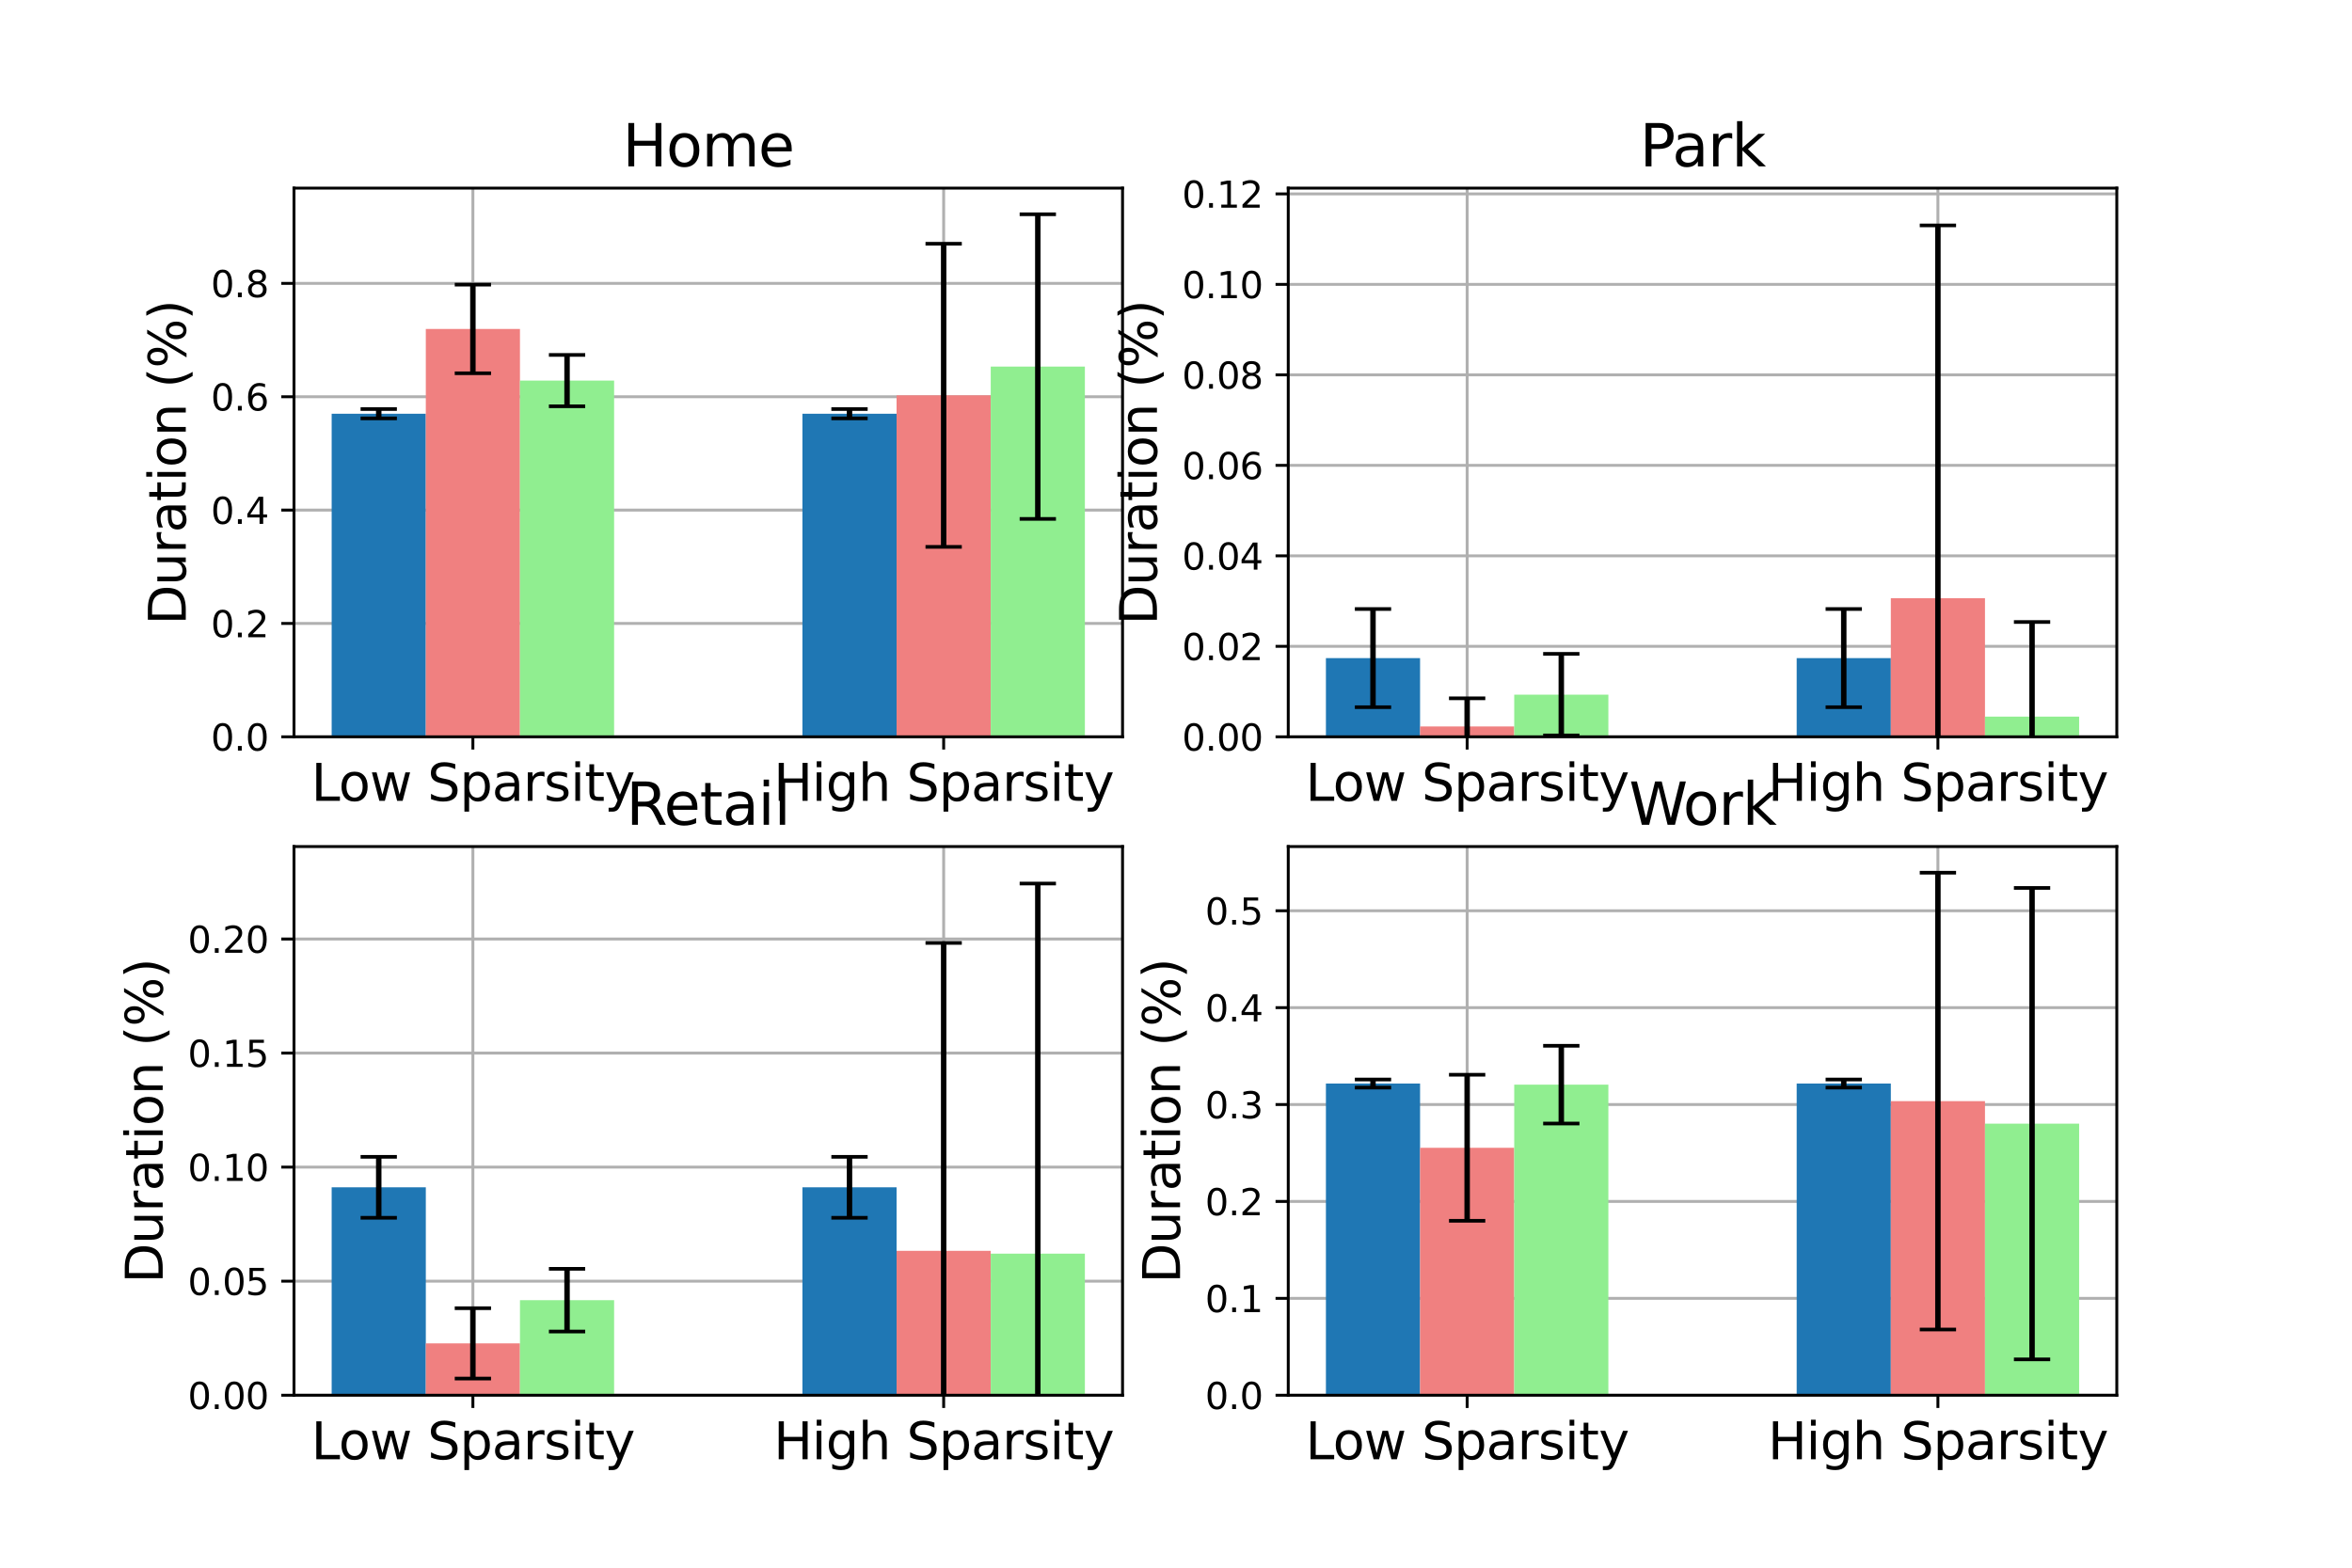 <?xml version="1.0" encoding="utf-8" standalone="no"?>
<!DOCTYPE svg PUBLIC "-//W3C//DTD SVG 1.1//EN"
  "http://www.w3.org/Graphics/SVG/1.1/DTD/svg11.dtd">
<svg xmlns:xlink="http://www.w3.org/1999/xlink" width="648pt" height="432pt" viewBox="0 0 648 432" xmlns="http://www.w3.org/2000/svg" version="1.1">
 <defs>
  <style type="text/css">*{stroke-linejoin: round; stroke-linecap: butt}</style>
 </defs>
 <g id="figure_1">
  <g id="patch_1">
   <path d="M 0 432 
L 648 432 
L 648 0 
L 0 0 
z
" style="fill: #ffffff"/>
  </g>
  <g id="axes_1">
   <g id="patch_2">
    <path d="M 81 203.04 
L 309.273 203.04 
L 309.273 51.84 
L 81 51.84 
z
" style="fill: #ffffff"/>
   </g>
   <g id="matplotlib.axis_1">
    <g id="xtick_1">
     <g id="line2d_1">
      <path d="M 130.286 203.04 
L 130.286 51.84 
" clip-path="url(#p2ebe3feab7)" style="fill: none; stroke: #b0b0b0; stroke-width: 0.8; stroke-linecap: square"/>
     </g>
     <g id="line2d_2">
      <defs>
       <path id="mb7ff7eecef" d="M 0 0 
L 0 3.5 
" style="stroke: #000000; stroke-width: 0.8"/>
      </defs>
      <g>
       <use xlink:href="#mb7ff7eecef" x="130.286" y="203.04" style="stroke: #000000; stroke-width: 0.8"/>
      </g>
     </g>
     <g id="text_1">
      <!-- Low Sparsity -->
      <g transform="translate(85.742 220.678) scale(0.14 -0.14)">
       <defs>
        <path id="DejaVuSans-4c" d="M 628 4666 
L 1259 4666 
L 1259 531 
L 3531 531 
L 3531 0 
L 628 0 
L 628 4666 
z
" transform="scale(0.016)"/>
        <path id="DejaVuSans-6f" d="M 1959 3097 
Q 1497 3097 1228 2736 
Q 959 2375 959 1747 
Q 959 1119 1226 758 
Q 1494 397 1959 397 
Q 2419 397 2687 759 
Q 2956 1122 2956 1747 
Q 2956 2369 2687 2733 
Q 2419 3097 1959 3097 
z
M 1959 3584 
Q 2709 3584 3137 3096 
Q 3566 2609 3566 1747 
Q 3566 888 3137 398 
Q 2709 -91 1959 -91 
Q 1206 -91 779 398 
Q 353 888 353 1747 
Q 353 2609 779 3096 
Q 1206 3584 1959 3584 
z
" transform="scale(0.016)"/>
        <path id="DejaVuSans-77" d="M 269 3500 
L 844 3500 
L 1563 769 
L 2278 3500 
L 2956 3500 
L 3675 769 
L 4391 3500 
L 4966 3500 
L 4050 0 
L 3372 0 
L 2619 2869 
L 1863 0 
L 1184 0 
L 269 3500 
z
" transform="scale(0.016)"/>
        <path id="DejaVuSans-20" transform="scale(0.016)"/>
        <path id="DejaVuSans-53" d="M 3425 4513 
L 3425 3897 
Q 3066 4069 2747 4153 
Q 2428 4238 2131 4238 
Q 1616 4238 1336 4038 
Q 1056 3838 1056 3469 
Q 1056 3159 1242 3001 
Q 1428 2844 1947 2747 
L 2328 2669 
Q 3034 2534 3370 2195 
Q 3706 1856 3706 1288 
Q 3706 609 3251 259 
Q 2797 -91 1919 -91 
Q 1588 -91 1214 -16 
Q 841 59 441 206 
L 441 856 
Q 825 641 1194 531 
Q 1563 422 1919 422 
Q 2459 422 2753 634 
Q 3047 847 3047 1241 
Q 3047 1584 2836 1778 
Q 2625 1972 2144 2069 
L 1759 2144 
Q 1053 2284 737 2584 
Q 422 2884 422 3419 
Q 422 4038 858 4394 
Q 1294 4750 2059 4750 
Q 2388 4750 2728 4690 
Q 3069 4631 3425 4513 
z
" transform="scale(0.016)"/>
        <path id="DejaVuSans-70" d="M 1159 525 
L 1159 -1331 
L 581 -1331 
L 581 3500 
L 1159 3500 
L 1159 2969 
Q 1341 3281 1617 3432 
Q 1894 3584 2278 3584 
Q 2916 3584 3314 3078 
Q 3713 2572 3713 1747 
Q 3713 922 3314 415 
Q 2916 -91 2278 -91 
Q 1894 -91 1617 61 
Q 1341 213 1159 525 
z
M 3116 1747 
Q 3116 2381 2855 2742 
Q 2594 3103 2138 3103 
Q 1681 3103 1420 2742 
Q 1159 2381 1159 1747 
Q 1159 1113 1420 752 
Q 1681 391 2138 391 
Q 2594 391 2855 752 
Q 3116 1113 3116 1747 
z
" transform="scale(0.016)"/>
        <path id="DejaVuSans-61" d="M 2194 1759 
Q 1497 1759 1228 1600 
Q 959 1441 959 1056 
Q 959 750 1161 570 
Q 1363 391 1709 391 
Q 2188 391 2477 730 
Q 2766 1069 2766 1631 
L 2766 1759 
L 2194 1759 
z
M 3341 1997 
L 3341 0 
L 2766 0 
L 2766 531 
Q 2569 213 2275 61 
Q 1981 -91 1556 -91 
Q 1019 -91 701 211 
Q 384 513 384 1019 
Q 384 1609 779 1909 
Q 1175 2209 1959 2209 
L 2766 2209 
L 2766 2266 
Q 2766 2663 2505 2880 
Q 2244 3097 1772 3097 
Q 1472 3097 1187 3025 
Q 903 2953 641 2809 
L 641 3341 
Q 956 3463 1253 3523 
Q 1550 3584 1831 3584 
Q 2591 3584 2966 3190 
Q 3341 2797 3341 1997 
z
" transform="scale(0.016)"/>
        <path id="DejaVuSans-72" d="M 2631 2963 
Q 2534 3019 2420 3045 
Q 2306 3072 2169 3072 
Q 1681 3072 1420 2755 
Q 1159 2438 1159 1844 
L 1159 0 
L 581 0 
L 581 3500 
L 1159 3500 
L 1159 2956 
Q 1341 3275 1631 3429 
Q 1922 3584 2338 3584 
Q 2397 3584 2469 3576 
Q 2541 3569 2628 3553 
L 2631 2963 
z
" transform="scale(0.016)"/>
        <path id="DejaVuSans-73" d="M 2834 3397 
L 2834 2853 
Q 2591 2978 2328 3040 
Q 2066 3103 1784 3103 
Q 1356 3103 1142 2972 
Q 928 2841 928 2578 
Q 928 2378 1081 2264 
Q 1234 2150 1697 2047 
L 1894 2003 
Q 2506 1872 2764 1633 
Q 3022 1394 3022 966 
Q 3022 478 2636 193 
Q 2250 -91 1575 -91 
Q 1294 -91 989 -36 
Q 684 19 347 128 
L 347 722 
Q 666 556 975 473 
Q 1284 391 1588 391 
Q 1994 391 2212 530 
Q 2431 669 2431 922 
Q 2431 1156 2273 1281 
Q 2116 1406 1581 1522 
L 1381 1569 
Q 847 1681 609 1914 
Q 372 2147 372 2553 
Q 372 3047 722 3315 
Q 1072 3584 1716 3584 
Q 2034 3584 2315 3537 
Q 2597 3491 2834 3397 
z
" transform="scale(0.016)"/>
        <path id="DejaVuSans-69" d="M 603 3500 
L 1178 3500 
L 1178 0 
L 603 0 
L 603 3500 
z
M 603 4863 
L 1178 4863 
L 1178 4134 
L 603 4134 
L 603 4863 
z
" transform="scale(0.016)"/>
        <path id="DejaVuSans-74" d="M 1172 4494 
L 1172 3500 
L 2356 3500 
L 2356 3053 
L 1172 3053 
L 1172 1153 
Q 1172 725 1289 603 
Q 1406 481 1766 481 
L 2356 481 
L 2356 0 
L 1766 0 
Q 1100 0 847 248 
Q 594 497 594 1153 
L 594 3053 
L 172 3053 
L 172 3500 
L 594 3500 
L 594 4494 
L 1172 4494 
z
" transform="scale(0.016)"/>
        <path id="DejaVuSans-79" d="M 2059 -325 
Q 1816 -950 1584 -1140 
Q 1353 -1331 966 -1331 
L 506 -1331 
L 506 -850 
L 844 -850 
Q 1081 -850 1212 -737 
Q 1344 -625 1503 -206 
L 1606 56 
L 191 3500 
L 800 3500 
L 1894 763 
L 2988 3500 
L 3597 3500 
L 2059 -325 
z
" transform="scale(0.016)"/>
       </defs>
       <use xlink:href="#DejaVuSans-4c"/>
       <use xlink:href="#DejaVuSans-6f" x="53.963"/>
       <use xlink:href="#DejaVuSans-77" x="115.145"/>
       <use xlink:href="#DejaVuSans-20" x="196.932"/>
       <use xlink:href="#DejaVuSans-53" x="228.719"/>
       <use xlink:href="#DejaVuSans-70" x="292.195"/>
       <use xlink:href="#DejaVuSans-61" x="355.672"/>
       <use xlink:href="#DejaVuSans-72" x="416.951"/>
       <use xlink:href="#DejaVuSans-73" x="458.064"/>
       <use xlink:href="#DejaVuSans-69" x="510.164"/>
       <use xlink:href="#DejaVuSans-74" x="537.947"/>
       <use xlink:href="#DejaVuSans-79" x="577.156"/>
      </g>
     </g>
    </g>
    <g id="xtick_2">
     <g id="line2d_3">
      <path d="M 259.987 203.04 
L 259.987 51.84 
" clip-path="url(#p2ebe3feab7)" style="fill: none; stroke: #b0b0b0; stroke-width: 0.8; stroke-linecap: square"/>
     </g>
     <g id="line2d_4">
      <g>
       <use xlink:href="#mb7ff7eecef" x="259.987" y="203.04" style="stroke: #000000; stroke-width: 0.8"/>
      </g>
     </g>
     <g id="text_2">
      <!-- High Sparsity -->
      <g transform="translate(213.139 220.678) scale(0.14 -0.14)">
       <defs>
        <path id="DejaVuSans-48" d="M 628 4666 
L 1259 4666 
L 1259 2753 
L 3553 2753 
L 3553 4666 
L 4184 4666 
L 4184 0 
L 3553 0 
L 3553 2222 
L 1259 2222 
L 1259 0 
L 628 0 
L 628 4666 
z
" transform="scale(0.016)"/>
        <path id="DejaVuSans-67" d="M 2906 1791 
Q 2906 2416 2648 2759 
Q 2391 3103 1925 3103 
Q 1463 3103 1205 2759 
Q 947 2416 947 1791 
Q 947 1169 1205 825 
Q 1463 481 1925 481 
Q 2391 481 2648 825 
Q 2906 1169 2906 1791 
z
M 3481 434 
Q 3481 -459 3084 -895 
Q 2688 -1331 1869 -1331 
Q 1566 -1331 1297 -1286 
Q 1028 -1241 775 -1147 
L 775 -588 
Q 1028 -725 1275 -790 
Q 1522 -856 1778 -856 
Q 2344 -856 2625 -561 
Q 2906 -266 2906 331 
L 2906 616 
Q 2728 306 2450 153 
Q 2172 0 1784 0 
Q 1141 0 747 490 
Q 353 981 353 1791 
Q 353 2603 747 3093 
Q 1141 3584 1784 3584 
Q 2172 3584 2450 3431 
Q 2728 3278 2906 2969 
L 2906 3500 
L 3481 3500 
L 3481 434 
z
" transform="scale(0.016)"/>
        <path id="DejaVuSans-68" d="M 3513 2113 
L 3513 0 
L 2938 0 
L 2938 2094 
Q 2938 2591 2744 2837 
Q 2550 3084 2163 3084 
Q 1697 3084 1428 2787 
Q 1159 2491 1159 1978 
L 1159 0 
L 581 0 
L 581 4863 
L 1159 4863 
L 1159 2956 
Q 1366 3272 1645 3428 
Q 1925 3584 2291 3584 
Q 2894 3584 3203 3211 
Q 3513 2838 3513 2113 
z
" transform="scale(0.016)"/>
       </defs>
       <use xlink:href="#DejaVuSans-48"/>
       <use xlink:href="#DejaVuSans-69" x="75.195"/>
       <use xlink:href="#DejaVuSans-67" x="102.979"/>
       <use xlink:href="#DejaVuSans-68" x="166.455"/>
       <use xlink:href="#DejaVuSans-20" x="229.834"/>
       <use xlink:href="#DejaVuSans-53" x="261.621"/>
       <use xlink:href="#DejaVuSans-70" x="325.098"/>
       <use xlink:href="#DejaVuSans-61" x="388.574"/>
       <use xlink:href="#DejaVuSans-72" x="449.854"/>
       <use xlink:href="#DejaVuSans-73" x="490.967"/>
       <use xlink:href="#DejaVuSans-69" x="543.066"/>
       <use xlink:href="#DejaVuSans-74" x="570.85"/>
       <use xlink:href="#DejaVuSans-79" x="610.059"/>
      </g>
     </g>
    </g>
   </g>
   <g id="matplotlib.axis_2">
    <g id="ytick_1">
     <g id="line2d_5">
      <path d="M 81 203.04 
L 309.273 203.04 
" clip-path="url(#p2ebe3feab7)" style="fill: none; stroke: #b0b0b0; stroke-width: 0.8; stroke-linecap: square"/>
     </g>
     <g id="line2d_6">
      <defs>
       <path id="m328d3b3c32" d="M 0 0 
L -3.5 0 
" style="stroke: #000000; stroke-width: 0.8"/>
      </defs>
      <g>
       <use xlink:href="#m328d3b3c32" x="81" y="203.04" style="stroke: #000000; stroke-width: 0.8"/>
      </g>
     </g>
     <g id="text_3">
      <!-- 0.0 -->
      <g transform="translate(58.097 206.839) scale(0.1 -0.1)">
       <defs>
        <path id="DejaVuSans-30" d="M 2034 4250 
Q 1547 4250 1301 3770 
Q 1056 3291 1056 2328 
Q 1056 1369 1301 889 
Q 1547 409 2034 409 
Q 2525 409 2770 889 
Q 3016 1369 3016 2328 
Q 3016 3291 2770 3770 
Q 2525 4250 2034 4250 
z
M 2034 4750 
Q 2819 4750 3233 4129 
Q 3647 3509 3647 2328 
Q 3647 1150 3233 529 
Q 2819 -91 2034 -91 
Q 1250 -91 836 529 
Q 422 1150 422 2328 
Q 422 3509 836 4129 
Q 1250 4750 2034 4750 
z
" transform="scale(0.016)"/>
        <path id="DejaVuSans-2e" d="M 684 794 
L 1344 794 
L 1344 0 
L 684 0 
L 684 794 
z
" transform="scale(0.016)"/>
       </defs>
       <use xlink:href="#DejaVuSans-30"/>
       <use xlink:href="#DejaVuSans-2e" x="63.623"/>
       <use xlink:href="#DejaVuSans-30" x="95.41"/>
      </g>
     </g>
    </g>
    <g id="ytick_2">
     <g id="line2d_7">
      <path d="M 81 171.802 
L 309.273 171.802 
" clip-path="url(#p2ebe3feab7)" style="fill: none; stroke: #b0b0b0; stroke-width: 0.8; stroke-linecap: square"/>
     </g>
     <g id="line2d_8">
      <g>
       <use xlink:href="#m328d3b3c32" x="81" y="171.802" style="stroke: #000000; stroke-width: 0.8"/>
      </g>
     </g>
     <g id="text_4">
      <!-- 0.2 -->
      <g transform="translate(58.097 175.601) scale(0.1 -0.1)">
       <defs>
        <path id="DejaVuSans-32" d="M 1228 531 
L 3431 531 
L 3431 0 
L 469 0 
L 469 531 
Q 828 903 1448 1529 
Q 2069 2156 2228 2338 
Q 2531 2678 2651 2914 
Q 2772 3150 2772 3378 
Q 2772 3750 2511 3984 
Q 2250 4219 1831 4219 
Q 1534 4219 1204 4116 
Q 875 4013 500 3803 
L 500 4441 
Q 881 4594 1212 4672 
Q 1544 4750 1819 4750 
Q 2544 4750 2975 4387 
Q 3406 4025 3406 3419 
Q 3406 3131 3298 2873 
Q 3191 2616 2906 2266 
Q 2828 2175 2409 1742 
Q 1991 1309 1228 531 
z
" transform="scale(0.016)"/>
       </defs>
       <use xlink:href="#DejaVuSans-30"/>
       <use xlink:href="#DejaVuSans-2e" x="63.623"/>
       <use xlink:href="#DejaVuSans-32" x="95.41"/>
      </g>
     </g>
    </g>
    <g id="ytick_3">
     <g id="line2d_9">
      <path d="M 81 140.564 
L 309.273 140.564 
" clip-path="url(#p2ebe3feab7)" style="fill: none; stroke: #b0b0b0; stroke-width: 0.8; stroke-linecap: square"/>
     </g>
     <g id="line2d_10">
      <g>
       <use xlink:href="#m328d3b3c32" x="81" y="140.564" style="stroke: #000000; stroke-width: 0.8"/>
      </g>
     </g>
     <g id="text_5">
      <!-- 0.4 -->
      <g transform="translate(58.097 144.363) scale(0.1 -0.1)">
       <defs>
        <path id="DejaVuSans-34" d="M 2419 4116 
L 825 1625 
L 2419 1625 
L 2419 4116 
z
M 2253 4666 
L 3047 4666 
L 3047 1625 
L 3713 1625 
L 3713 1100 
L 3047 1100 
L 3047 0 
L 2419 0 
L 2419 1100 
L 313 1100 
L 313 1709 
L 2253 4666 
z
" transform="scale(0.016)"/>
       </defs>
       <use xlink:href="#DejaVuSans-30"/>
       <use xlink:href="#DejaVuSans-2e" x="63.623"/>
       <use xlink:href="#DejaVuSans-34" x="95.41"/>
      </g>
     </g>
    </g>
    <g id="ytick_4">
     <g id="line2d_11">
      <path d="M 81 109.325 
L 309.273 109.325 
" clip-path="url(#p2ebe3feab7)" style="fill: none; stroke: #b0b0b0; stroke-width: 0.8; stroke-linecap: square"/>
     </g>
     <g id="line2d_12">
      <g>
       <use xlink:href="#m328d3b3c32" x="81" y="109.325" style="stroke: #000000; stroke-width: 0.8"/>
      </g>
     </g>
     <g id="text_6">
      <!-- 0.6 -->
      <g transform="translate(58.097 113.125) scale(0.1 -0.1)">
       <defs>
        <path id="DejaVuSans-36" d="M 2113 2584 
Q 1688 2584 1439 2293 
Q 1191 2003 1191 1497 
Q 1191 994 1439 701 
Q 1688 409 2113 409 
Q 2538 409 2786 701 
Q 3034 994 3034 1497 
Q 3034 2003 2786 2293 
Q 2538 2584 2113 2584 
z
M 3366 4563 
L 3366 3988 
Q 3128 4100 2886 4159 
Q 2644 4219 2406 4219 
Q 1781 4219 1451 3797 
Q 1122 3375 1075 2522 
Q 1259 2794 1537 2939 
Q 1816 3084 2150 3084 
Q 2853 3084 3261 2657 
Q 3669 2231 3669 1497 
Q 3669 778 3244 343 
Q 2819 -91 2113 -91 
Q 1303 -91 875 529 
Q 447 1150 447 2328 
Q 447 3434 972 4092 
Q 1497 4750 2381 4750 
Q 2619 4750 2861 4703 
Q 3103 4656 3366 4563 
z
" transform="scale(0.016)"/>
       </defs>
       <use xlink:href="#DejaVuSans-30"/>
       <use xlink:href="#DejaVuSans-2e" x="63.623"/>
       <use xlink:href="#DejaVuSans-36" x="95.41"/>
      </g>
     </g>
    </g>
    <g id="ytick_5">
     <g id="line2d_13">
      <path d="M 81 78.087 
L 309.273 78.087 
" clip-path="url(#p2ebe3feab7)" style="fill: none; stroke: #b0b0b0; stroke-width: 0.8; stroke-linecap: square"/>
     </g>
     <g id="line2d_14">
      <g>
       <use xlink:href="#m328d3b3c32" x="81" y="78.087" style="stroke: #000000; stroke-width: 0.8"/>
      </g>
     </g>
     <g id="text_7">
      <!-- 0.8 -->
      <g transform="translate(58.097 81.886) scale(0.1 -0.1)">
       <defs>
        <path id="DejaVuSans-38" d="M 2034 2216 
Q 1584 2216 1326 1975 
Q 1069 1734 1069 1313 
Q 1069 891 1326 650 
Q 1584 409 2034 409 
Q 2484 409 2743 651 
Q 3003 894 3003 1313 
Q 3003 1734 2745 1975 
Q 2488 2216 2034 2216 
z
M 1403 2484 
Q 997 2584 770 2862 
Q 544 3141 544 3541 
Q 544 4100 942 4425 
Q 1341 4750 2034 4750 
Q 2731 4750 3128 4425 
Q 3525 4100 3525 3541 
Q 3525 3141 3298 2862 
Q 3072 2584 2669 2484 
Q 3125 2378 3379 2068 
Q 3634 1759 3634 1313 
Q 3634 634 3220 271 
Q 2806 -91 2034 -91 
Q 1263 -91 848 271 
Q 434 634 434 1313 
Q 434 1759 690 2068 
Q 947 2378 1403 2484 
z
M 1172 3481 
Q 1172 3119 1398 2916 
Q 1625 2713 2034 2713 
Q 2441 2713 2670 2916 
Q 2900 3119 2900 3481 
Q 2900 3844 2670 4047 
Q 2441 4250 2034 4250 
Q 1625 4250 1398 4047 
Q 1172 3844 1172 3481 
z
" transform="scale(0.016)"/>
       </defs>
       <use xlink:href="#DejaVuSans-30"/>
       <use xlink:href="#DejaVuSans-2e" x="63.623"/>
       <use xlink:href="#DejaVuSans-38" x="95.41"/>
      </g>
     </g>
    </g>
    <g id="text_8">
     <!-- Duration (%) -->
     <g transform="translate(51.185 172.18) rotate(-90) scale(0.14 -0.14)">
      <defs>
       <path id="DejaVuSans-44" d="M 1259 4147 
L 1259 519 
L 2022 519 
Q 2988 519 3436 956 
Q 3884 1394 3884 2338 
Q 3884 3275 3436 3711 
Q 2988 4147 2022 4147 
L 1259 4147 
z
M 628 4666 
L 1925 4666 
Q 3281 4666 3915 4102 
Q 4550 3538 4550 2338 
Q 4550 1131 3912 565 
Q 3275 0 1925 0 
L 628 0 
L 628 4666 
z
" transform="scale(0.016)"/>
       <path id="DejaVuSans-75" d="M 544 1381 
L 544 3500 
L 1119 3500 
L 1119 1403 
Q 1119 906 1312 657 
Q 1506 409 1894 409 
Q 2359 409 2629 706 
Q 2900 1003 2900 1516 
L 2900 3500 
L 3475 3500 
L 3475 0 
L 2900 0 
L 2900 538 
Q 2691 219 2414 64 
Q 2138 -91 1772 -91 
Q 1169 -91 856 284 
Q 544 659 544 1381 
z
M 1991 3584 
L 1991 3584 
z
" transform="scale(0.016)"/>
       <path id="DejaVuSans-6e" d="M 3513 2113 
L 3513 0 
L 2938 0 
L 2938 2094 
Q 2938 2591 2744 2837 
Q 2550 3084 2163 3084 
Q 1697 3084 1428 2787 
Q 1159 2491 1159 1978 
L 1159 0 
L 581 0 
L 581 3500 
L 1159 3500 
L 1159 2956 
Q 1366 3272 1645 3428 
Q 1925 3584 2291 3584 
Q 2894 3584 3203 3211 
Q 3513 2838 3513 2113 
z
" transform="scale(0.016)"/>
       <path id="DejaVuSans-28" d="M 1984 4856 
Q 1566 4138 1362 3434 
Q 1159 2731 1159 2009 
Q 1159 1288 1364 580 
Q 1569 -128 1984 -844 
L 1484 -844 
Q 1016 -109 783 600 
Q 550 1309 550 2009 
Q 550 2706 781 3412 
Q 1013 4119 1484 4856 
L 1984 4856 
z
" transform="scale(0.016)"/>
       <path id="DejaVuSans-25" d="M 4653 2053 
Q 4381 2053 4226 1822 
Q 4072 1591 4072 1178 
Q 4072 772 4226 539 
Q 4381 306 4653 306 
Q 4919 306 5073 539 
Q 5228 772 5228 1178 
Q 5228 1588 5073 1820 
Q 4919 2053 4653 2053 
z
M 4653 2450 
Q 5147 2450 5437 2106 
Q 5728 1763 5728 1178 
Q 5728 594 5436 251 
Q 5144 -91 4653 -91 
Q 4153 -91 3862 251 
Q 3572 594 3572 1178 
Q 3572 1766 3864 2108 
Q 4156 2450 4653 2450 
z
M 1428 4353 
Q 1159 4353 1004 4120 
Q 850 3888 850 3481 
Q 850 3069 1003 2837 
Q 1156 2606 1428 2606 
Q 1700 2606 1854 2837 
Q 2009 3069 2009 3481 
Q 2009 3884 1853 4118 
Q 1697 4353 1428 4353 
z
M 4250 4750 
L 4750 4750 
L 1831 -91 
L 1331 -91 
L 4250 4750 
z
M 1428 4750 
Q 1922 4750 2215 4408 
Q 2509 4066 2509 3481 
Q 2509 2891 2217 2550 
Q 1925 2209 1428 2209 
Q 931 2209 642 2551 
Q 353 2894 353 3481 
Q 353 4063 643 4406 
Q 934 4750 1428 4750 
z
" transform="scale(0.016)"/>
       <path id="DejaVuSans-29" d="M 513 4856 
L 1013 4856 
Q 1481 4119 1714 3412 
Q 1947 2706 1947 2009 
Q 1947 1309 1714 600 
Q 1481 -109 1013 -844 
L 513 -844 
Q 928 -128 1133 580 
Q 1338 1288 1338 2009 
Q 1338 2731 1133 3434 
Q 928 4138 513 4856 
z
" transform="scale(0.016)"/>
      </defs>
      <use xlink:href="#DejaVuSans-44"/>
      <use xlink:href="#DejaVuSans-75" x="77.002"/>
      <use xlink:href="#DejaVuSans-72" x="140.381"/>
      <use xlink:href="#DejaVuSans-61" x="181.494"/>
      <use xlink:href="#DejaVuSans-74" x="242.773"/>
      <use xlink:href="#DejaVuSans-69" x="281.982"/>
      <use xlink:href="#DejaVuSans-6f" x="309.766"/>
      <use xlink:href="#DejaVuSans-6e" x="370.947"/>
      <use xlink:href="#DejaVuSans-20" x="434.326"/>
      <use xlink:href="#DejaVuSans-28" x="466.113"/>
      <use xlink:href="#DejaVuSans-25" x="505.127"/>
      <use xlink:href="#DejaVuSans-29" x="600.146"/>
     </g>
    </g>
   </g>
   <g id="patch_3">
    <path d="M 91.376 203.04 
L 117.316 203.04 
L 117.316 114.005 
L 91.376 114.005 
z
" clip-path="url(#p2ebe3feab7)" style="fill: #1f77b4"/>
   </g>
   <g id="patch_4">
    <path d="M 221.076 203.04 
L 247.017 203.04 
L 247.017 114.005 
L 221.076 114.005 
z
" clip-path="url(#p2ebe3feab7)" style="fill: #1f77b4"/>
   </g>
   <g id="patch_5">
    <path d="M 117.316 203.04 
L 143.256 203.04 
L 143.256 90.649 
L 117.316 90.649 
z
" clip-path="url(#p2ebe3feab7)" style="fill: #f08080"/>
   </g>
   <g id="patch_6">
    <path d="M 247.017 203.04 
L 272.957 203.04 
L 272.957 108.932 
L 247.017 108.932 
z
" clip-path="url(#p2ebe3feab7)" style="fill: #f08080"/>
   </g>
   <g id="patch_7">
    <path d="M 143.256 203.04 
L 169.196 203.04 
L 169.196 104.878 
L 143.256 104.878 
z
" clip-path="url(#p2ebe3feab7)" style="fill: #90ee90"/>
   </g>
   <g id="patch_8">
    <path d="M 272.957 203.04 
L 298.897 203.04 
L 298.897 101.017 
L 272.957 101.017 
z
" clip-path="url(#p2ebe3feab7)" style="fill: #90ee90"/>
   </g>
   <g id="LineCollection_1">
    <path d="M 104.346 115.293 
L 104.346 112.717 
" clip-path="url(#p2ebe3feab7)" style="fill: none; stroke: #000000; stroke-width: 1.5"/>
    <path d="M 234.046 115.293 
L 234.046 112.717 
" clip-path="url(#p2ebe3feab7)" style="fill: none; stroke: #000000; stroke-width: 1.5"/>
   </g>
   <g id="line2d_15">
    <defs>
     <path id="m53caa7d8e8" d="M 5 0 
L -5 -0 
" style="stroke: #000000"/>
    </defs>
    <g clip-path="url(#p2ebe3feab7)">
     <use xlink:href="#m53caa7d8e8" x="104.346" y="115.293" style="stroke: #000000"/>
     <use xlink:href="#m53caa7d8e8" x="234.046" y="115.293" style="stroke: #000000"/>
    </g>
   </g>
   <g id="line2d_16">
    <g clip-path="url(#p2ebe3feab7)">
     <use xlink:href="#m53caa7d8e8" x="104.346" y="112.717" style="stroke: #000000"/>
     <use xlink:href="#m53caa7d8e8" x="234.046" y="112.717" style="stroke: #000000"/>
    </g>
   </g>
   <g id="LineCollection_2">
    <path d="M 130.286 102.86 
L 130.286 78.438 
" clip-path="url(#p2ebe3feab7)" style="fill: none; stroke: #000000; stroke-width: 1.5"/>
    <path d="M 259.987 150.696 
L 259.987 67.168 
" clip-path="url(#p2ebe3feab7)" style="fill: none; stroke: #000000; stroke-width: 1.5"/>
   </g>
   <g id="line2d_17">
    <g clip-path="url(#p2ebe3feab7)">
     <use xlink:href="#m53caa7d8e8" x="130.286" y="102.86" style="stroke: #000000"/>
     <use xlink:href="#m53caa7d8e8" x="259.987" y="150.696" style="stroke: #000000"/>
    </g>
   </g>
   <g id="line2d_18">
    <g clip-path="url(#p2ebe3feab7)">
     <use xlink:href="#m53caa7d8e8" x="130.286" y="78.438" style="stroke: #000000"/>
     <use xlink:href="#m53caa7d8e8" x="259.987" y="67.168" style="stroke: #000000"/>
    </g>
   </g>
   <g id="LineCollection_3">
    <path d="M 156.226 111.955 
L 156.226 97.802 
" clip-path="url(#p2ebe3feab7)" style="fill: none; stroke: #000000; stroke-width: 1.5"/>
    <path d="M 285.927 142.995 
L 285.927 59.04 
" clip-path="url(#p2ebe3feab7)" style="fill: none; stroke: #000000; stroke-width: 1.5"/>
   </g>
   <g id="line2d_19">
    <g clip-path="url(#p2ebe3feab7)">
     <use xlink:href="#m53caa7d8e8" x="156.226" y="111.955" style="stroke: #000000"/>
     <use xlink:href="#m53caa7d8e8" x="285.927" y="142.995" style="stroke: #000000"/>
    </g>
   </g>
   <g id="line2d_20">
    <g clip-path="url(#p2ebe3feab7)">
     <use xlink:href="#m53caa7d8e8" x="156.226" y="97.802" style="stroke: #000000"/>
     <use xlink:href="#m53caa7d8e8" x="285.927" y="59.04" style="stroke: #000000"/>
    </g>
   </g>
   <g id="patch_9">
    <path d="M 81 203.04 
L 81 51.84 
" style="fill: none; stroke: #000000; stroke-width: 0.8; stroke-linejoin: miter; stroke-linecap: square"/>
   </g>
   <g id="patch_10">
    <path d="M 309.273 203.04 
L 309.273 51.84 
" style="fill: none; stroke: #000000; stroke-width: 0.8; stroke-linejoin: miter; stroke-linecap: square"/>
   </g>
   <g id="patch_11">
    <path d="M 81 203.04 
L 309.273 203.04 
" style="fill: none; stroke: #000000; stroke-width: 0.8; stroke-linejoin: miter; stroke-linecap: square"/>
   </g>
   <g id="patch_12">
    <path d="M 81 51.84 
L 309.273 51.84 
" style="fill: none; stroke: #000000; stroke-width: 0.8; stroke-linejoin: miter; stroke-linecap: square"/>
   </g>
   <g id="text_9">
    <!-- Home -->
    <g transform="translate(171.51 45.84) scale(0.16 -0.16)">
     <defs>
      <path id="DejaVuSans-6d" d="M 3328 2828 
Q 3544 3216 3844 3400 
Q 4144 3584 4550 3584 
Q 5097 3584 5394 3201 
Q 5691 2819 5691 2113 
L 5691 0 
L 5113 0 
L 5113 2094 
Q 5113 2597 4934 2840 
Q 4756 3084 4391 3084 
Q 3944 3084 3684 2787 
Q 3425 2491 3425 1978 
L 3425 0 
L 2847 0 
L 2847 2094 
Q 2847 2600 2669 2842 
Q 2491 3084 2119 3084 
Q 1678 3084 1418 2786 
Q 1159 2488 1159 1978 
L 1159 0 
L 581 0 
L 581 3500 
L 1159 3500 
L 1159 2956 
Q 1356 3278 1631 3431 
Q 1906 3584 2284 3584 
Q 2666 3584 2933 3390 
Q 3200 3197 3328 2828 
z
" transform="scale(0.016)"/>
      <path id="DejaVuSans-65" d="M 3597 1894 
L 3597 1613 
L 953 1613 
Q 991 1019 1311 708 
Q 1631 397 2203 397 
Q 2534 397 2845 478 
Q 3156 559 3463 722 
L 3463 178 
Q 3153 47 2828 -22 
Q 2503 -91 2169 -91 
Q 1331 -91 842 396 
Q 353 884 353 1716 
Q 353 2575 817 3079 
Q 1281 3584 2069 3584 
Q 2775 3584 3186 3129 
Q 3597 2675 3597 1894 
z
M 3022 2063 
Q 3016 2534 2758 2815 
Q 2500 3097 2075 3097 
Q 1594 3097 1305 2825 
Q 1016 2553 972 2059 
L 3022 2063 
z
" transform="scale(0.016)"/>
     </defs>
     <use xlink:href="#DejaVuSans-48"/>
     <use xlink:href="#DejaVuSans-6f" x="75.195"/>
     <use xlink:href="#DejaVuSans-6d" x="136.377"/>
     <use xlink:href="#DejaVuSans-65" x="233.789"/>
    </g>
   </g>
  </g>
  <g id="axes_2">
   <g id="patch_13">
    <path d="M 354.927 203.04 
L 583.2 203.04 
L 583.2 51.84 
L 354.927 51.84 
z
" style="fill: #ffffff"/>
   </g>
   <g id="matplotlib.axis_3">
    <g id="xtick_3">
     <g id="line2d_21">
      <path d="M 404.213 203.04 
L 404.213 51.84 
" clip-path="url(#pa307ec499e)" style="fill: none; stroke: #b0b0b0; stroke-width: 0.8; stroke-linecap: square"/>
     </g>
     <g id="line2d_22">
      <g>
       <use xlink:href="#mb7ff7eecef" x="404.213" y="203.04" style="stroke: #000000; stroke-width: 0.8"/>
      </g>
     </g>
     <g id="text_10">
      <!-- Low Sparsity -->
      <g transform="translate(359.669 220.678) scale(0.14 -0.14)">
       <use xlink:href="#DejaVuSans-4c"/>
       <use xlink:href="#DejaVuSans-6f" x="53.963"/>
       <use xlink:href="#DejaVuSans-77" x="115.145"/>
       <use xlink:href="#DejaVuSans-20" x="196.932"/>
       <use xlink:href="#DejaVuSans-53" x="228.719"/>
       <use xlink:href="#DejaVuSans-70" x="292.195"/>
       <use xlink:href="#DejaVuSans-61" x="355.672"/>
       <use xlink:href="#DejaVuSans-72" x="416.951"/>
       <use xlink:href="#DejaVuSans-73" x="458.064"/>
       <use xlink:href="#DejaVuSans-69" x="510.164"/>
       <use xlink:href="#DejaVuSans-74" x="537.947"/>
       <use xlink:href="#DejaVuSans-79" x="577.156"/>
      </g>
     </g>
    </g>
    <g id="xtick_4">
     <g id="line2d_23">
      <path d="M 533.914 203.04 
L 533.914 51.84 
" clip-path="url(#pa307ec499e)" style="fill: none; stroke: #b0b0b0; stroke-width: 0.8; stroke-linecap: square"/>
     </g>
     <g id="line2d_24">
      <g>
       <use xlink:href="#mb7ff7eecef" x="533.914" y="203.04" style="stroke: #000000; stroke-width: 0.8"/>
      </g>
     </g>
     <g id="text_11">
      <!-- High Sparsity -->
      <g transform="translate(487.066 220.678) scale(0.14 -0.14)">
       <use xlink:href="#DejaVuSans-48"/>
       <use xlink:href="#DejaVuSans-69" x="75.195"/>
       <use xlink:href="#DejaVuSans-67" x="102.979"/>
       <use xlink:href="#DejaVuSans-68" x="166.455"/>
       <use xlink:href="#DejaVuSans-20" x="229.834"/>
       <use xlink:href="#DejaVuSans-53" x="261.621"/>
       <use xlink:href="#DejaVuSans-70" x="325.098"/>
       <use xlink:href="#DejaVuSans-61" x="388.574"/>
       <use xlink:href="#DejaVuSans-72" x="449.854"/>
       <use xlink:href="#DejaVuSans-73" x="490.967"/>
       <use xlink:href="#DejaVuSans-69" x="543.066"/>
       <use xlink:href="#DejaVuSans-74" x="570.85"/>
       <use xlink:href="#DejaVuSans-79" x="610.059"/>
      </g>
     </g>
    </g>
   </g>
   <g id="matplotlib.axis_4">
    <g id="ytick_6">
     <g id="line2d_25">
      <path d="M 354.927 203.04 
L 583.2 203.04 
" clip-path="url(#pa307ec499e)" style="fill: none; stroke: #b0b0b0; stroke-width: 0.8; stroke-linecap: square"/>
     </g>
     <g id="line2d_26">
      <g>
       <use xlink:href="#m328d3b3c32" x="354.927" y="203.04" style="stroke: #000000; stroke-width: 0.8"/>
      </g>
     </g>
     <g id="text_12">
      <!-- 0.00 -->
      <g transform="translate(325.662 206.839) scale(0.1 -0.1)">
       <use xlink:href="#DejaVuSans-30"/>
       <use xlink:href="#DejaVuSans-2e" x="63.623"/>
       <use xlink:href="#DejaVuSans-30" x="95.41"/>
       <use xlink:href="#DejaVuSans-30" x="159.033"/>
      </g>
     </g>
    </g>
    <g id="ytick_7">
     <g id="line2d_27">
      <path d="M 354.927 178.105 
L 583.2 178.105 
" clip-path="url(#pa307ec499e)" style="fill: none; stroke: #b0b0b0; stroke-width: 0.8; stroke-linecap: square"/>
     </g>
     <g id="line2d_28">
      <g>
       <use xlink:href="#m328d3b3c32" x="354.927" y="178.105" style="stroke: #000000; stroke-width: 0.8"/>
      </g>
     </g>
     <g id="text_13">
      <!-- 0.02 -->
      <g transform="translate(325.662 181.904) scale(0.1 -0.1)">
       <use xlink:href="#DejaVuSans-30"/>
       <use xlink:href="#DejaVuSans-2e" x="63.623"/>
       <use xlink:href="#DejaVuSans-30" x="95.41"/>
       <use xlink:href="#DejaVuSans-32" x="159.033"/>
      </g>
     </g>
    </g>
    <g id="ytick_8">
     <g id="line2d_29">
      <path d="M 354.927 153.17 
L 583.2 153.17 
" clip-path="url(#pa307ec499e)" style="fill: none; stroke: #b0b0b0; stroke-width: 0.8; stroke-linecap: square"/>
     </g>
     <g id="line2d_30">
      <g>
       <use xlink:href="#m328d3b3c32" x="354.927" y="153.17" style="stroke: #000000; stroke-width: 0.8"/>
      </g>
     </g>
     <g id="text_14">
      <!-- 0.04 -->
      <g transform="translate(325.662 156.969) scale(0.1 -0.1)">
       <use xlink:href="#DejaVuSans-30"/>
       <use xlink:href="#DejaVuSans-2e" x="63.623"/>
       <use xlink:href="#DejaVuSans-30" x="95.41"/>
       <use xlink:href="#DejaVuSans-34" x="159.033"/>
      </g>
     </g>
    </g>
    <g id="ytick_9">
     <g id="line2d_31">
      <path d="M 354.927 128.235 
L 583.2 128.235 
" clip-path="url(#pa307ec499e)" style="fill: none; stroke: #b0b0b0; stroke-width: 0.8; stroke-linecap: square"/>
     </g>
     <g id="line2d_32">
      <g>
       <use xlink:href="#m328d3b3c32" x="354.927" y="128.235" style="stroke: #000000; stroke-width: 0.8"/>
      </g>
     </g>
     <g id="text_15">
      <!-- 0.06 -->
      <g transform="translate(325.662 132.034) scale(0.1 -0.1)">
       <use xlink:href="#DejaVuSans-30"/>
       <use xlink:href="#DejaVuSans-2e" x="63.623"/>
       <use xlink:href="#DejaVuSans-30" x="95.41"/>
       <use xlink:href="#DejaVuSans-36" x="159.033"/>
      </g>
     </g>
    </g>
    <g id="ytick_10">
     <g id="line2d_33">
      <path d="M 354.927 103.3 
L 583.2 103.3 
" clip-path="url(#pa307ec499e)" style="fill: none; stroke: #b0b0b0; stroke-width: 0.8; stroke-linecap: square"/>
     </g>
     <g id="line2d_34">
      <g>
       <use xlink:href="#m328d3b3c32" x="354.927" y="103.3" style="stroke: #000000; stroke-width: 0.8"/>
      </g>
     </g>
     <g id="text_16">
      <!-- 0.08 -->
      <g transform="translate(325.662 107.099) scale(0.1 -0.1)">
       <use xlink:href="#DejaVuSans-30"/>
       <use xlink:href="#DejaVuSans-2e" x="63.623"/>
       <use xlink:href="#DejaVuSans-30" x="95.41"/>
       <use xlink:href="#DejaVuSans-38" x="159.033"/>
      </g>
     </g>
    </g>
    <g id="ytick_11">
     <g id="line2d_35">
      <path d="M 354.927 78.365 
L 583.2 78.365 
" clip-path="url(#pa307ec499e)" style="fill: none; stroke: #b0b0b0; stroke-width: 0.8; stroke-linecap: square"/>
     </g>
     <g id="line2d_36">
      <g>
       <use xlink:href="#m328d3b3c32" x="354.927" y="78.365" style="stroke: #000000; stroke-width: 0.8"/>
      </g>
     </g>
     <g id="text_17">
      <!-- 0.10 -->
      <g transform="translate(325.662 82.164) scale(0.1 -0.1)">
       <defs>
        <path id="DejaVuSans-31" d="M 794 531 
L 1825 531 
L 1825 4091 
L 703 3866 
L 703 4441 
L 1819 4666 
L 2450 4666 
L 2450 531 
L 3481 531 
L 3481 0 
L 794 0 
L 794 531 
z
" transform="scale(0.016)"/>
       </defs>
       <use xlink:href="#DejaVuSans-30"/>
       <use xlink:href="#DejaVuSans-2e" x="63.623"/>
       <use xlink:href="#DejaVuSans-31" x="95.41"/>
       <use xlink:href="#DejaVuSans-30" x="159.033"/>
      </g>
     </g>
    </g>
    <g id="ytick_12">
     <g id="line2d_37">
      <path d="M 354.927 53.43 
L 583.2 53.43 
" clip-path="url(#pa307ec499e)" style="fill: none; stroke: #b0b0b0; stroke-width: 0.8; stroke-linecap: square"/>
     </g>
     <g id="line2d_38">
      <g>
       <use xlink:href="#m328d3b3c32" x="354.927" y="53.43" style="stroke: #000000; stroke-width: 0.8"/>
      </g>
     </g>
     <g id="text_18">
      <!-- 0.12 -->
      <g transform="translate(325.662 57.229) scale(0.1 -0.1)">
       <use xlink:href="#DejaVuSans-30"/>
       <use xlink:href="#DejaVuSans-2e" x="63.623"/>
       <use xlink:href="#DejaVuSans-31" x="95.41"/>
       <use xlink:href="#DejaVuSans-32" x="159.033"/>
      </g>
     </g>
    </g>
    <g id="text_19">
     <!-- Duration (%) -->
     <g transform="translate(318.75 172.18) rotate(-90) scale(0.14 -0.14)">
      <use xlink:href="#DejaVuSans-44"/>
      <use xlink:href="#DejaVuSans-75" x="77.002"/>
      <use xlink:href="#DejaVuSans-72" x="140.381"/>
      <use xlink:href="#DejaVuSans-61" x="181.494"/>
      <use xlink:href="#DejaVuSans-74" x="242.773"/>
      <use xlink:href="#DejaVuSans-69" x="281.982"/>
      <use xlink:href="#DejaVuSans-6f" x="309.766"/>
      <use xlink:href="#DejaVuSans-6e" x="370.947"/>
      <use xlink:href="#DejaVuSans-20" x="434.326"/>
      <use xlink:href="#DejaVuSans-28" x="466.113"/>
      <use xlink:href="#DejaVuSans-25" x="505.127"/>
      <use xlink:href="#DejaVuSans-29" x="600.146"/>
     </g>
    </g>
   </g>
   <g id="patch_14">
    <path d="M 365.303 203.04 
L 391.243 203.04 
L 391.243 181.349 
L 365.303 181.349 
z
" clip-path="url(#pa307ec499e)" style="fill: #1f77b4"/>
   </g>
   <g id="patch_15">
    <path d="M 495.004 203.04 
L 520.944 203.04 
L 520.944 181.349 
L 495.004 181.349 
z
" clip-path="url(#pa307ec499e)" style="fill: #1f77b4"/>
   </g>
   <g id="patch_16">
    <path d="M 391.243 203.04 
L 417.183 203.04 
L 417.183 200.187 
L 391.243 200.187 
z
" clip-path="url(#pa307ec499e)" style="fill: #f08080"/>
   </g>
   <g id="patch_17">
    <path d="M 520.944 203.04 
L 546.884 203.04 
L 546.884 164.858 
L 520.944 164.858 
z
" clip-path="url(#pa307ec499e)" style="fill: #f08080"/>
   </g>
   <g id="patch_18">
    <path d="M 417.183 203.04 
L 443.124 203.04 
L 443.124 191.422 
L 417.183 191.422 
z
" clip-path="url(#pa307ec499e)" style="fill: #90ee90"/>
   </g>
   <g id="patch_19">
    <path d="M 546.884 203.04 
L 572.824 203.04 
L 572.824 197.482 
L 546.884 197.482 
z
" clip-path="url(#pa307ec499e)" style="fill: #90ee90"/>
   </g>
   <g id="LineCollection_4">
    <path d="M 378.273 194.876 
L 378.273 167.821 
" clip-path="url(#pa307ec499e)" style="fill: none; stroke: #000000; stroke-width: 1.5"/>
    <path d="M 507.974 194.876 
L 507.974 167.821 
" clip-path="url(#pa307ec499e)" style="fill: none; stroke: #000000; stroke-width: 1.5"/>
   </g>
   <g id="line2d_39">
    <g clip-path="url(#pa307ec499e)">
     <use xlink:href="#m53caa7d8e8" x="378.273" y="194.876" style="stroke: #000000"/>
     <use xlink:href="#m53caa7d8e8" x="507.974" y="194.876" style="stroke: #000000"/>
    </g>
   </g>
   <g id="line2d_40">
    <g clip-path="url(#pa307ec499e)">
     <use xlink:href="#m53caa7d8e8" x="378.273" y="167.821" style="stroke: #000000"/>
     <use xlink:href="#m53caa7d8e8" x="507.974" y="167.821" style="stroke: #000000"/>
    </g>
   </g>
   <g id="LineCollection_5">
    <path d="M 404.213 207.95 
L 404.213 192.424 
" clip-path="url(#pa307ec499e)" style="fill: none; stroke: #000000; stroke-width: 1.5"/>
    <path d="M 533.914 267.601 
L 533.914 62.114 
" clip-path="url(#pa307ec499e)" style="fill: none; stroke: #000000; stroke-width: 1.5"/>
   </g>
   <g id="line2d_41">
    <g clip-path="url(#pa307ec499e)">
     <use xlink:href="#m53caa7d8e8" x="404.213" y="207.95" style="stroke: #000000"/>
     <use xlink:href="#m53caa7d8e8" x="533.914" y="267.601" style="stroke: #000000"/>
    </g>
   </g>
   <g id="line2d_42">
    <g clip-path="url(#pa307ec499e)">
     <use xlink:href="#m53caa7d8e8" x="404.213" y="192.424" style="stroke: #000000"/>
     <use xlink:href="#m53caa7d8e8" x="533.914" y="62.114" style="stroke: #000000"/>
    </g>
   </g>
   <g id="LineCollection_6">
    <path d="M 430.154 202.659 
L 430.154 180.185 
" clip-path="url(#pa307ec499e)" style="fill: none; stroke: #000000; stroke-width: 1.5"/>
    <path d="M 559.854 223.558 
L 559.854 171.406 
" clip-path="url(#pa307ec499e)" style="fill: none; stroke: #000000; stroke-width: 1.5"/>
   </g>
   <g id="line2d_43">
    <g clip-path="url(#pa307ec499e)">
     <use xlink:href="#m53caa7d8e8" x="430.154" y="202.659" style="stroke: #000000"/>
     <use xlink:href="#m53caa7d8e8" x="559.854" y="223.558" style="stroke: #000000"/>
    </g>
   </g>
   <g id="line2d_44">
    <g clip-path="url(#pa307ec499e)">
     <use xlink:href="#m53caa7d8e8" x="430.154" y="180.185" style="stroke: #000000"/>
     <use xlink:href="#m53caa7d8e8" x="559.854" y="171.406" style="stroke: #000000"/>
    </g>
   </g>
   <g id="patch_20">
    <path d="M 354.927 203.04 
L 354.927 51.84 
" style="fill: none; stroke: #000000; stroke-width: 0.8; stroke-linejoin: miter; stroke-linecap: square"/>
   </g>
   <g id="patch_21">
    <path d="M 583.2 203.04 
L 583.2 51.84 
" style="fill: none; stroke: #000000; stroke-width: 0.8; stroke-linejoin: miter; stroke-linecap: square"/>
   </g>
   <g id="patch_22">
    <path d="M 354.927 203.04 
L 583.2 203.04 
" style="fill: none; stroke: #000000; stroke-width: 0.8; stroke-linejoin: miter; stroke-linecap: square"/>
   </g>
   <g id="patch_23">
    <path d="M 354.927 51.84 
L 583.2 51.84 
" style="fill: none; stroke: #000000; stroke-width: 0.8; stroke-linejoin: miter; stroke-linecap: square"/>
   </g>
   <g id="text_20">
    <!-- Park -->
    <g transform="translate(451.776 45.84) scale(0.16 -0.16)">
     <defs>
      <path id="DejaVuSans-50" d="M 1259 4147 
L 1259 2394 
L 2053 2394 
Q 2494 2394 2734 2622 
Q 2975 2850 2975 3272 
Q 2975 3691 2734 3919 
Q 2494 4147 2053 4147 
L 1259 4147 
z
M 628 4666 
L 2053 4666 
Q 2838 4666 3239 4311 
Q 3641 3956 3641 3272 
Q 3641 2581 3239 2228 
Q 2838 1875 2053 1875 
L 1259 1875 
L 1259 0 
L 628 0 
L 628 4666 
z
" transform="scale(0.016)"/>
      <path id="DejaVuSans-6b" d="M 581 4863 
L 1159 4863 
L 1159 1991 
L 2875 3500 
L 3609 3500 
L 1753 1863 
L 3688 0 
L 2938 0 
L 1159 1709 
L 1159 0 
L 581 0 
L 581 4863 
z
" transform="scale(0.016)"/>
     </defs>
     <use xlink:href="#DejaVuSans-50"/>
     <use xlink:href="#DejaVuSans-61" x="55.803"/>
     <use xlink:href="#DejaVuSans-72" x="117.082"/>
     <use xlink:href="#DejaVuSans-6b" x="158.195"/>
    </g>
   </g>
  </g>
  <g id="axes_3">
   <g id="patch_24">
    <path d="M 81 384.48 
L 309.273 384.48 
L 309.273 233.28 
L 81 233.28 
z
" style="fill: #ffffff"/>
   </g>
   <g id="matplotlib.axis_5">
    <g id="xtick_5">
     <g id="line2d_45">
      <path d="M 130.286 384.48 
L 130.286 233.28 
" clip-path="url(#p0c968f112a)" style="fill: none; stroke: #b0b0b0; stroke-width: 0.8; stroke-linecap: square"/>
     </g>
     <g id="line2d_46">
      <g>
       <use xlink:href="#mb7ff7eecef" x="130.286" y="384.48" style="stroke: #000000; stroke-width: 0.8"/>
      </g>
     </g>
     <g id="text_21">
      <!-- Low Sparsity -->
      <g transform="translate(85.742 402.118) scale(0.14 -0.14)">
       <use xlink:href="#DejaVuSans-4c"/>
       <use xlink:href="#DejaVuSans-6f" x="53.963"/>
       <use xlink:href="#DejaVuSans-77" x="115.145"/>
       <use xlink:href="#DejaVuSans-20" x="196.932"/>
       <use xlink:href="#DejaVuSans-53" x="228.719"/>
       <use xlink:href="#DejaVuSans-70" x="292.195"/>
       <use xlink:href="#DejaVuSans-61" x="355.672"/>
       <use xlink:href="#DejaVuSans-72" x="416.951"/>
       <use xlink:href="#DejaVuSans-73" x="458.064"/>
       <use xlink:href="#DejaVuSans-69" x="510.164"/>
       <use xlink:href="#DejaVuSans-74" x="537.947"/>
       <use xlink:href="#DejaVuSans-79" x="577.156"/>
      </g>
     </g>
    </g>
    <g id="xtick_6">
     <g id="line2d_47">
      <path d="M 259.987 384.48 
L 259.987 233.28 
" clip-path="url(#p0c968f112a)" style="fill: none; stroke: #b0b0b0; stroke-width: 0.8; stroke-linecap: square"/>
     </g>
     <g id="line2d_48">
      <g>
       <use xlink:href="#mb7ff7eecef" x="259.987" y="384.48" style="stroke: #000000; stroke-width: 0.8"/>
      </g>
     </g>
     <g id="text_22">
      <!-- High Sparsity -->
      <g transform="translate(213.139 402.118) scale(0.14 -0.14)">
       <use xlink:href="#DejaVuSans-48"/>
       <use xlink:href="#DejaVuSans-69" x="75.195"/>
       <use xlink:href="#DejaVuSans-67" x="102.979"/>
       <use xlink:href="#DejaVuSans-68" x="166.455"/>
       <use xlink:href="#DejaVuSans-20" x="229.834"/>
       <use xlink:href="#DejaVuSans-53" x="261.621"/>
       <use xlink:href="#DejaVuSans-70" x="325.098"/>
       <use xlink:href="#DejaVuSans-61" x="388.574"/>
       <use xlink:href="#DejaVuSans-72" x="449.854"/>
       <use xlink:href="#DejaVuSans-73" x="490.967"/>
       <use xlink:href="#DejaVuSans-69" x="543.066"/>
       <use xlink:href="#DejaVuSans-74" x="570.85"/>
       <use xlink:href="#DejaVuSans-79" x="610.059"/>
      </g>
     </g>
    </g>
   </g>
   <g id="matplotlib.axis_6">
    <g id="ytick_13">
     <g id="line2d_49">
      <path d="M 81 384.48 
L 309.273 384.48 
" clip-path="url(#p0c968f112a)" style="fill: none; stroke: #b0b0b0; stroke-width: 0.8; stroke-linecap: square"/>
     </g>
     <g id="line2d_50">
      <g>
       <use xlink:href="#m328d3b3c32" x="81" y="384.48" style="stroke: #000000; stroke-width: 0.8"/>
      </g>
     </g>
     <g id="text_23">
      <!-- 0.00 -->
      <g transform="translate(51.734 388.279) scale(0.1 -0.1)">
       <use xlink:href="#DejaVuSans-30"/>
       <use xlink:href="#DejaVuSans-2e" x="63.623"/>
       <use xlink:href="#DejaVuSans-30" x="95.41"/>
       <use xlink:href="#DejaVuSans-30" x="159.033"/>
      </g>
     </g>
    </g>
    <g id="ytick_14">
     <g id="line2d_51">
      <path d="M 81 353.05 
L 309.273 353.05 
" clip-path="url(#p0c968f112a)" style="fill: none; stroke: #b0b0b0; stroke-width: 0.8; stroke-linecap: square"/>
     </g>
     <g id="line2d_52">
      <g>
       <use xlink:href="#m328d3b3c32" x="81" y="353.05" style="stroke: #000000; stroke-width: 0.8"/>
      </g>
     </g>
     <g id="text_24">
      <!-- 0.05 -->
      <g transform="translate(51.734 356.849) scale(0.1 -0.1)">
       <defs>
        <path id="DejaVuSans-35" d="M 691 4666 
L 3169 4666 
L 3169 4134 
L 1269 4134 
L 1269 2991 
Q 1406 3038 1543 3061 
Q 1681 3084 1819 3084 
Q 2600 3084 3056 2656 
Q 3513 2228 3513 1497 
Q 3513 744 3044 326 
Q 2575 -91 1722 -91 
Q 1428 -91 1123 -41 
Q 819 9 494 109 
L 494 744 
Q 775 591 1075 516 
Q 1375 441 1709 441 
Q 2250 441 2565 725 
Q 2881 1009 2881 1497 
Q 2881 1984 2565 2268 
Q 2250 2553 1709 2553 
Q 1456 2553 1204 2497 
Q 953 2441 691 2322 
L 691 4666 
z
" transform="scale(0.016)"/>
       </defs>
       <use xlink:href="#DejaVuSans-30"/>
       <use xlink:href="#DejaVuSans-2e" x="63.623"/>
       <use xlink:href="#DejaVuSans-30" x="95.41"/>
       <use xlink:href="#DejaVuSans-35" x="159.033"/>
      </g>
     </g>
    </g>
    <g id="ytick_15">
     <g id="line2d_53">
      <path d="M 81 321.62 
L 309.273 321.62 
" clip-path="url(#p0c968f112a)" style="fill: none; stroke: #b0b0b0; stroke-width: 0.8; stroke-linecap: square"/>
     </g>
     <g id="line2d_54">
      <g>
       <use xlink:href="#m328d3b3c32" x="81" y="321.62" style="stroke: #000000; stroke-width: 0.8"/>
      </g>
     </g>
     <g id="text_25">
      <!-- 0.10 -->
      <g transform="translate(51.734 325.419) scale(0.1 -0.1)">
       <use xlink:href="#DejaVuSans-30"/>
       <use xlink:href="#DejaVuSans-2e" x="63.623"/>
       <use xlink:href="#DejaVuSans-31" x="95.41"/>
       <use xlink:href="#DejaVuSans-30" x="159.033"/>
      </g>
     </g>
    </g>
    <g id="ytick_16">
     <g id="line2d_55">
      <path d="M 81 290.19 
L 309.273 290.19 
" clip-path="url(#p0c968f112a)" style="fill: none; stroke: #b0b0b0; stroke-width: 0.8; stroke-linecap: square"/>
     </g>
     <g id="line2d_56">
      <g>
       <use xlink:href="#m328d3b3c32" x="81" y="290.19" style="stroke: #000000; stroke-width: 0.8"/>
      </g>
     </g>
     <g id="text_26">
      <!-- 0.15 -->
      <g transform="translate(51.734 293.989) scale(0.1 -0.1)">
       <use xlink:href="#DejaVuSans-30"/>
       <use xlink:href="#DejaVuSans-2e" x="63.623"/>
       <use xlink:href="#DejaVuSans-31" x="95.41"/>
       <use xlink:href="#DejaVuSans-35" x="159.033"/>
      </g>
     </g>
    </g>
    <g id="ytick_17">
     <g id="line2d_57">
      <path d="M 81 258.76 
L 309.273 258.76 
" clip-path="url(#p0c968f112a)" style="fill: none; stroke: #b0b0b0; stroke-width: 0.8; stroke-linecap: square"/>
     </g>
     <g id="line2d_58">
      <g>
       <use xlink:href="#m328d3b3c32" x="81" y="258.76" style="stroke: #000000; stroke-width: 0.8"/>
      </g>
     </g>
     <g id="text_27">
      <!-- 0.20 -->
      <g transform="translate(51.734 262.559) scale(0.1 -0.1)">
       <use xlink:href="#DejaVuSans-30"/>
       <use xlink:href="#DejaVuSans-2e" x="63.623"/>
       <use xlink:href="#DejaVuSans-32" x="95.41"/>
       <use xlink:href="#DejaVuSans-30" x="159.033"/>
      </g>
     </g>
    </g>
    <g id="text_28">
     <!-- Duration (%) -->
     <g transform="translate(44.823 353.62) rotate(-90) scale(0.14 -0.14)">
      <use xlink:href="#DejaVuSans-44"/>
      <use xlink:href="#DejaVuSans-75" x="77.002"/>
      <use xlink:href="#DejaVuSans-72" x="140.381"/>
      <use xlink:href="#DejaVuSans-61" x="181.494"/>
      <use xlink:href="#DejaVuSans-74" x="242.773"/>
      <use xlink:href="#DejaVuSans-69" x="281.982"/>
      <use xlink:href="#DejaVuSans-6f" x="309.766"/>
      <use xlink:href="#DejaVuSans-6e" x="370.947"/>
      <use xlink:href="#DejaVuSans-20" x="434.326"/>
      <use xlink:href="#DejaVuSans-28" x="466.113"/>
      <use xlink:href="#DejaVuSans-25" x="505.127"/>
      <use xlink:href="#DejaVuSans-29" x="600.146"/>
     </g>
    </g>
   </g>
   <g id="patch_25">
    <path d="M 91.376 384.48 
L 117.316 384.48 
L 117.316 327.182 
L 91.376 327.182 
z
" clip-path="url(#p0c968f112a)" style="fill: #1f77b4"/>
   </g>
   <g id="patch_26">
    <path d="M 221.076 384.48 
L 247.017 384.48 
L 247.017 327.182 
L 221.076 327.182 
z
" clip-path="url(#p0c968f112a)" style="fill: #1f77b4"/>
   </g>
   <g id="patch_27">
    <path d="M 117.316 384.48 
L 143.256 384.48 
L 143.256 370.182 
L 117.316 370.182 
z
" clip-path="url(#p0c968f112a)" style="fill: #f08080"/>
   </g>
   <g id="patch_28">
    <path d="M 247.017 384.48 
L 272.957 384.48 
L 272.957 344.683 
L 247.017 344.683 
z
" clip-path="url(#p0c968f112a)" style="fill: #f08080"/>
   </g>
   <g id="patch_29">
    <path d="M 143.256 384.48 
L 169.196 384.48 
L 169.196 358.277 
L 143.256 358.277 
z
" clip-path="url(#p0c968f112a)" style="fill: #90ee90"/>
   </g>
   <g id="patch_30">
    <path d="M 272.957 384.48 
L 298.897 384.48 
L 298.897 345.462 
L 272.957 345.462 
z
" clip-path="url(#p0c968f112a)" style="fill: #90ee90"/>
   </g>
   <g id="LineCollection_7">
    <path d="M 104.346 335.578 
L 104.346 318.786 
" clip-path="url(#p0c968f112a)" style="fill: none; stroke: #000000; stroke-width: 1.5"/>
    <path d="M 234.046 335.578 
L 234.046 318.786 
" clip-path="url(#p0c968f112a)" style="fill: none; stroke: #000000; stroke-width: 1.5"/>
   </g>
   <g id="line2d_59">
    <g clip-path="url(#p0c968f112a)">
     <use xlink:href="#m53caa7d8e8" x="104.346" y="335.578" style="stroke: #000000"/>
     <use xlink:href="#m53caa7d8e8" x="234.046" y="335.578" style="stroke: #000000"/>
    </g>
   </g>
   <g id="line2d_60">
    <g clip-path="url(#p0c968f112a)">
     <use xlink:href="#m53caa7d8e8" x="104.346" y="318.786" style="stroke: #000000"/>
     <use xlink:href="#m53caa7d8e8" x="234.046" y="318.786" style="stroke: #000000"/>
    </g>
   </g>
   <g id="LineCollection_8">
    <path d="M 130.286 379.876 
L 130.286 360.488 
" clip-path="url(#p0c968f112a)" style="fill: none; stroke: #000000; stroke-width: 1.5"/>
    <path d="M 259.987 429.524 
L 259.987 259.842 
" clip-path="url(#p0c968f112a)" style="fill: none; stroke: #000000; stroke-width: 1.5"/>
   </g>
   <g id="line2d_61">
    <g clip-path="url(#p0c968f112a)">
     <use xlink:href="#m53caa7d8e8" x="130.286" y="379.876" style="stroke: #000000"/>
     <use xlink:href="#m53caa7d8e8" x="259.987" y="429.524" style="stroke: #000000"/>
    </g>
   </g>
   <g id="line2d_62">
    <g clip-path="url(#p0c968f112a)">
     <use xlink:href="#m53caa7d8e8" x="130.286" y="360.488" style="stroke: #000000"/>
     <use xlink:href="#m53caa7d8e8" x="259.987" y="259.842" style="stroke: #000000"/>
    </g>
   </g>
   <g id="LineCollection_9">
    <path d="M 156.226 366.918 
L 156.226 349.636 
" clip-path="url(#p0c968f112a)" style="fill: none; stroke: #000000; stroke-width: 1.5"/>
    <path d="M 285.927 433 
L 285.927 243.478 
" clip-path="url(#p0c968f112a)" style="fill: none; stroke: #000000; stroke-width: 1.5"/>
   </g>
   <g id="line2d_63">
    <g clip-path="url(#p0c968f112a)">
     <use xlink:href="#m53caa7d8e8" x="156.226" y="366.918" style="stroke: #000000"/>
     <use xlink:href="#m53caa7d8e8" x="285.927" y="447.445" style="stroke: #000000"/>
    </g>
   </g>
   <g id="line2d_64">
    <g clip-path="url(#p0c968f112a)">
     <use xlink:href="#m53caa7d8e8" x="156.226" y="349.636" style="stroke: #000000"/>
     <use xlink:href="#m53caa7d8e8" x="285.927" y="243.478" style="stroke: #000000"/>
    </g>
   </g>
   <g id="patch_31">
    <path d="M 81 384.48 
L 81 233.28 
" style="fill: none; stroke: #000000; stroke-width: 0.8; stroke-linejoin: miter; stroke-linecap: square"/>
   </g>
   <g id="patch_32">
    <path d="M 309.273 384.48 
L 309.273 233.28 
" style="fill: none; stroke: #000000; stroke-width: 0.8; stroke-linejoin: miter; stroke-linecap: square"/>
   </g>
   <g id="patch_33">
    <path d="M 81 384.48 
L 309.273 384.48 
" style="fill: none; stroke: #000000; stroke-width: 0.8; stroke-linejoin: miter; stroke-linecap: square"/>
   </g>
   <g id="patch_34">
    <path d="M 81 233.28 
L 309.273 233.28 
" style="fill: none; stroke: #000000; stroke-width: 0.8; stroke-linejoin: miter; stroke-linecap: square"/>
   </g>
   <g id="text_29">
    <!-- Retail -->
    <g transform="translate(172.531 227.28) scale(0.16 -0.16)">
     <defs>
      <path id="DejaVuSans-52" d="M 2841 2188 
Q 3044 2119 3236 1894 
Q 3428 1669 3622 1275 
L 4263 0 
L 3584 0 
L 2988 1197 
Q 2756 1666 2539 1819 
Q 2322 1972 1947 1972 
L 1259 1972 
L 1259 0 
L 628 0 
L 628 4666 
L 2053 4666 
Q 2853 4666 3247 4331 
Q 3641 3997 3641 3322 
Q 3641 2881 3436 2590 
Q 3231 2300 2841 2188 
z
M 1259 4147 
L 1259 2491 
L 2053 2491 
Q 2509 2491 2742 2702 
Q 2975 2913 2975 3322 
Q 2975 3731 2742 3939 
Q 2509 4147 2053 4147 
L 1259 4147 
z
" transform="scale(0.016)"/>
      <path id="DejaVuSans-6c" d="M 603 4863 
L 1178 4863 
L 1178 0 
L 603 0 
L 603 4863 
z
" transform="scale(0.016)"/>
     </defs>
     <use xlink:href="#DejaVuSans-52"/>
     <use xlink:href="#DejaVuSans-65" x="64.982"/>
     <use xlink:href="#DejaVuSans-74" x="126.506"/>
     <use xlink:href="#DejaVuSans-61" x="165.715"/>
     <use xlink:href="#DejaVuSans-69" x="226.994"/>
     <use xlink:href="#DejaVuSans-6c" x="254.777"/>
    </g>
   </g>
  </g>
  <g id="axes_4">
   <g id="patch_35">
    <path d="M 354.927 384.48 
L 583.2 384.48 
L 583.2 233.28 
L 354.927 233.28 
z
" style="fill: #ffffff"/>
   </g>
   <g id="matplotlib.axis_7">
    <g id="xtick_7">
     <g id="line2d_65">
      <path d="M 404.213 384.48 
L 404.213 233.28 
" clip-path="url(#p9967719c03)" style="fill: none; stroke: #b0b0b0; stroke-width: 0.8; stroke-linecap: square"/>
     </g>
     <g id="line2d_66">
      <g>
       <use xlink:href="#mb7ff7eecef" x="404.213" y="384.48" style="stroke: #000000; stroke-width: 0.8"/>
      </g>
     </g>
     <g id="text_30">
      <!-- Low Sparsity -->
      <g transform="translate(359.669 402.118) scale(0.14 -0.14)">
       <use xlink:href="#DejaVuSans-4c"/>
       <use xlink:href="#DejaVuSans-6f" x="53.963"/>
       <use xlink:href="#DejaVuSans-77" x="115.145"/>
       <use xlink:href="#DejaVuSans-20" x="196.932"/>
       <use xlink:href="#DejaVuSans-53" x="228.719"/>
       <use xlink:href="#DejaVuSans-70" x="292.195"/>
       <use xlink:href="#DejaVuSans-61" x="355.672"/>
       <use xlink:href="#DejaVuSans-72" x="416.951"/>
       <use xlink:href="#DejaVuSans-73" x="458.064"/>
       <use xlink:href="#DejaVuSans-69" x="510.164"/>
       <use xlink:href="#DejaVuSans-74" x="537.947"/>
       <use xlink:href="#DejaVuSans-79" x="577.156"/>
      </g>
     </g>
    </g>
    <g id="xtick_8">
     <g id="line2d_67">
      <path d="M 533.914 384.48 
L 533.914 233.28 
" clip-path="url(#p9967719c03)" style="fill: none; stroke: #b0b0b0; stroke-width: 0.8; stroke-linecap: square"/>
     </g>
     <g id="line2d_68">
      <g>
       <use xlink:href="#mb7ff7eecef" x="533.914" y="384.48" style="stroke: #000000; stroke-width: 0.8"/>
      </g>
     </g>
     <g id="text_31">
      <!-- High Sparsity -->
      <g transform="translate(487.066 402.118) scale(0.14 -0.14)">
       <use xlink:href="#DejaVuSans-48"/>
       <use xlink:href="#DejaVuSans-69" x="75.195"/>
       <use xlink:href="#DejaVuSans-67" x="102.979"/>
       <use xlink:href="#DejaVuSans-68" x="166.455"/>
       <use xlink:href="#DejaVuSans-20" x="229.834"/>
       <use xlink:href="#DejaVuSans-53" x="261.621"/>
       <use xlink:href="#DejaVuSans-70" x="325.098"/>
       <use xlink:href="#DejaVuSans-61" x="388.574"/>
       <use xlink:href="#DejaVuSans-72" x="449.854"/>
       <use xlink:href="#DejaVuSans-73" x="490.967"/>
       <use xlink:href="#DejaVuSans-69" x="543.066"/>
       <use xlink:href="#DejaVuSans-74" x="570.85"/>
       <use xlink:href="#DejaVuSans-79" x="610.059"/>
      </g>
     </g>
    </g>
   </g>
   <g id="matplotlib.axis_8">
    <g id="ytick_18">
     <g id="line2d_69">
      <path d="M 354.927 384.48 
L 583.2 384.48 
" clip-path="url(#p9967719c03)" style="fill: none; stroke: #b0b0b0; stroke-width: 0.8; stroke-linecap: square"/>
     </g>
     <g id="line2d_70">
      <g>
       <use xlink:href="#m328d3b3c32" x="354.927" y="384.48" style="stroke: #000000; stroke-width: 0.8"/>
      </g>
     </g>
     <g id="text_32">
      <!-- 0.0 -->
      <g transform="translate(332.024 388.279) scale(0.1 -0.1)">
       <use xlink:href="#DejaVuSans-30"/>
       <use xlink:href="#DejaVuSans-2e" x="63.623"/>
       <use xlink:href="#DejaVuSans-30" x="95.41"/>
      </g>
     </g>
    </g>
    <g id="ytick_19">
     <g id="line2d_71">
      <path d="M 354.927 357.778 
L 583.2 357.778 
" clip-path="url(#p9967719c03)" style="fill: none; stroke: #b0b0b0; stroke-width: 0.8; stroke-linecap: square"/>
     </g>
     <g id="line2d_72">
      <g>
       <use xlink:href="#m328d3b3c32" x="354.927" y="357.778" style="stroke: #000000; stroke-width: 0.8"/>
      </g>
     </g>
     <g id="text_33">
      <!-- 0.1 -->
      <g transform="translate(332.024 361.577) scale(0.1 -0.1)">
       <use xlink:href="#DejaVuSans-30"/>
       <use xlink:href="#DejaVuSans-2e" x="63.623"/>
       <use xlink:href="#DejaVuSans-31" x="95.41"/>
      </g>
     </g>
    </g>
    <g id="ytick_20">
     <g id="line2d_73">
      <path d="M 354.927 331.076 
L 583.2 331.076 
" clip-path="url(#p9967719c03)" style="fill: none; stroke: #b0b0b0; stroke-width: 0.8; stroke-linecap: square"/>
     </g>
     <g id="line2d_74">
      <g>
       <use xlink:href="#m328d3b3c32" x="354.927" y="331.076" style="stroke: #000000; stroke-width: 0.8"/>
      </g>
     </g>
     <g id="text_34">
      <!-- 0.2 -->
      <g transform="translate(332.024 334.876) scale(0.1 -0.1)">
       <use xlink:href="#DejaVuSans-30"/>
       <use xlink:href="#DejaVuSans-2e" x="63.623"/>
       <use xlink:href="#DejaVuSans-32" x="95.41"/>
      </g>
     </g>
    </g>
    <g id="ytick_21">
     <g id="line2d_75">
      <path d="M 354.927 304.375 
L 583.2 304.375 
" clip-path="url(#p9967719c03)" style="fill: none; stroke: #b0b0b0; stroke-width: 0.8; stroke-linecap: square"/>
     </g>
     <g id="line2d_76">
      <g>
       <use xlink:href="#m328d3b3c32" x="354.927" y="304.375" style="stroke: #000000; stroke-width: 0.8"/>
      </g>
     </g>
     <g id="text_35">
      <!-- 0.3 -->
      <g transform="translate(332.024 308.174) scale(0.1 -0.1)">
       <defs>
        <path id="DejaVuSans-33" d="M 2597 2516 
Q 3050 2419 3304 2112 
Q 3559 1806 3559 1356 
Q 3559 666 3084 287 
Q 2609 -91 1734 -91 
Q 1441 -91 1130 -33 
Q 819 25 488 141 
L 488 750 
Q 750 597 1062 519 
Q 1375 441 1716 441 
Q 2309 441 2620 675 
Q 2931 909 2931 1356 
Q 2931 1769 2642 2001 
Q 2353 2234 1838 2234 
L 1294 2234 
L 1294 2753 
L 1863 2753 
Q 2328 2753 2575 2939 
Q 2822 3125 2822 3475 
Q 2822 3834 2567 4026 
Q 2313 4219 1838 4219 
Q 1578 4219 1281 4162 
Q 984 4106 628 3988 
L 628 4550 
Q 988 4650 1302 4700 
Q 1616 4750 1894 4750 
Q 2613 4750 3031 4423 
Q 3450 4097 3450 3541 
Q 3450 3153 3228 2886 
Q 3006 2619 2597 2516 
z
" transform="scale(0.016)"/>
       </defs>
       <use xlink:href="#DejaVuSans-30"/>
       <use xlink:href="#DejaVuSans-2e" x="63.623"/>
       <use xlink:href="#DejaVuSans-33" x="95.41"/>
      </g>
     </g>
    </g>
    <g id="ytick_22">
     <g id="line2d_77">
      <path d="M 354.927 277.673 
L 583.2 277.673 
" clip-path="url(#p9967719c03)" style="fill: none; stroke: #b0b0b0; stroke-width: 0.8; stroke-linecap: square"/>
     </g>
     <g id="line2d_78">
      <g>
       <use xlink:href="#m328d3b3c32" x="354.927" y="277.673" style="stroke: #000000; stroke-width: 0.8"/>
      </g>
     </g>
     <g id="text_36">
      <!-- 0.4 -->
      <g transform="translate(332.024 281.472) scale(0.1 -0.1)">
       <use xlink:href="#DejaVuSans-30"/>
       <use xlink:href="#DejaVuSans-2e" x="63.623"/>
       <use xlink:href="#DejaVuSans-34" x="95.41"/>
      </g>
     </g>
    </g>
    <g id="ytick_23">
     <g id="line2d_79">
      <path d="M 354.927 250.971 
L 583.2 250.971 
" clip-path="url(#p9967719c03)" style="fill: none; stroke: #b0b0b0; stroke-width: 0.8; stroke-linecap: square"/>
     </g>
     <g id="line2d_80">
      <g>
       <use xlink:href="#m328d3b3c32" x="354.927" y="250.971" style="stroke: #000000; stroke-width: 0.8"/>
      </g>
     </g>
     <g id="text_37">
      <!-- 0.5 -->
      <g transform="translate(332.024 254.77) scale(0.1 -0.1)">
       <use xlink:href="#DejaVuSans-30"/>
       <use xlink:href="#DejaVuSans-2e" x="63.623"/>
       <use xlink:href="#DejaVuSans-35" x="95.41"/>
      </g>
     </g>
    </g>
    <g id="text_38">
     <!-- Duration (%) -->
     <g transform="translate(325.113 353.62) rotate(-90) scale(0.14 -0.14)">
      <use xlink:href="#DejaVuSans-44"/>
      <use xlink:href="#DejaVuSans-75" x="77.002"/>
      <use xlink:href="#DejaVuSans-72" x="140.381"/>
      <use xlink:href="#DejaVuSans-61" x="181.494"/>
      <use xlink:href="#DejaVuSans-74" x="242.773"/>
      <use xlink:href="#DejaVuSans-69" x="281.982"/>
      <use xlink:href="#DejaVuSans-6f" x="309.766"/>
      <use xlink:href="#DejaVuSans-6e" x="370.947"/>
      <use xlink:href="#DejaVuSans-20" x="434.326"/>
      <use xlink:href="#DejaVuSans-28" x="466.113"/>
      <use xlink:href="#DejaVuSans-25" x="505.127"/>
      <use xlink:href="#DejaVuSans-29" x="600.146"/>
     </g>
    </g>
   </g>
   <g id="patch_36">
    <path d="M 365.303 384.48 
L 391.243 384.48 
L 391.243 298.588 
L 365.303 298.588 
z
" clip-path="url(#p9967719c03)" style="fill: #1f77b4"/>
   </g>
   <g id="patch_37">
    <path d="M 495.004 384.48 
L 520.944 384.48 
L 520.944 298.588 
L 495.004 298.588 
z
" clip-path="url(#p9967719c03)" style="fill: #1f77b4"/>
   </g>
   <g id="patch_38">
    <path d="M 391.243 384.48 
L 417.183 384.48 
L 417.183 316.285 
L 391.243 316.285 
z
" clip-path="url(#p9967719c03)" style="fill: #f08080"/>
   </g>
   <g id="patch_39">
    <path d="M 520.944 384.48 
L 546.884 384.48 
L 546.884 303.429 
L 520.944 303.429 
z
" clip-path="url(#p9967719c03)" style="fill: #f08080"/>
   </g>
   <g id="patch_40">
    <path d="M 417.183 384.48 
L 443.124 384.48 
L 443.124 298.894 
L 417.183 298.894 
z
" clip-path="url(#p9967719c03)" style="fill: #90ee90"/>
   </g>
   <g id="patch_41">
    <path d="M 546.884 384.48 
L 572.824 384.48 
L 572.824 309.64 
L 546.884 309.64 
z
" clip-path="url(#p9967719c03)" style="fill: #90ee90"/>
   </g>
   <g id="LineCollection_10">
    <path d="M 378.273 299.702 
L 378.273 297.474 
" clip-path="url(#p9967719c03)" style="fill: none; stroke: #000000; stroke-width: 1.5"/>
    <path d="M 507.974 299.702 
L 507.974 297.474 
" clip-path="url(#p9967719c03)" style="fill: none; stroke: #000000; stroke-width: 1.5"/>
   </g>
   <g id="line2d_81">
    <g clip-path="url(#p9967719c03)">
     <use xlink:href="#m53caa7d8e8" x="378.273" y="299.702" style="stroke: #000000"/>
     <use xlink:href="#m53caa7d8e8" x="507.974" y="299.702" style="stroke: #000000"/>
    </g>
   </g>
   <g id="line2d_82">
    <g clip-path="url(#p9967719c03)">
     <use xlink:href="#m53caa7d8e8" x="378.273" y="297.474" style="stroke: #000000"/>
     <use xlink:href="#m53caa7d8e8" x="507.974" y="297.474" style="stroke: #000000"/>
    </g>
   </g>
   <g id="LineCollection_11">
    <path d="M 404.213 336.411 
L 404.213 296.16 
" clip-path="url(#p9967719c03)" style="fill: none; stroke: #000000; stroke-width: 1.5"/>
    <path d="M 533.914 366.377 
L 533.914 240.48 
" clip-path="url(#p9967719c03)" style="fill: none; stroke: #000000; stroke-width: 1.5"/>
   </g>
   <g id="line2d_83">
    <g clip-path="url(#p9967719c03)">
     <use xlink:href="#m53caa7d8e8" x="404.213" y="336.411" style="stroke: #000000"/>
     <use xlink:href="#m53caa7d8e8" x="533.914" y="366.377" style="stroke: #000000"/>
    </g>
   </g>
   <g id="line2d_84">
    <g clip-path="url(#p9967719c03)">
     <use xlink:href="#m53caa7d8e8" x="404.213" y="296.16" style="stroke: #000000"/>
     <use xlink:href="#m53caa7d8e8" x="533.914" y="240.48" style="stroke: #000000"/>
    </g>
   </g>
   <g id="LineCollection_12">
    <path d="M 430.154 309.606 
L 430.154 288.181 
" clip-path="url(#p9967719c03)" style="fill: none; stroke: #000000; stroke-width: 1.5"/>
    <path d="M 559.854 374.599 
L 559.854 244.682 
" clip-path="url(#p9967719c03)" style="fill: none; stroke: #000000; stroke-width: 1.5"/>
   </g>
   <g id="line2d_85">
    <g clip-path="url(#p9967719c03)">
     <use xlink:href="#m53caa7d8e8" x="430.154" y="309.606" style="stroke: #000000"/>
     <use xlink:href="#m53caa7d8e8" x="559.854" y="374.599" style="stroke: #000000"/>
    </g>
   </g>
   <g id="line2d_86">
    <g clip-path="url(#p9967719c03)">
     <use xlink:href="#m53caa7d8e8" x="430.154" y="288.181" style="stroke: #000000"/>
     <use xlink:href="#m53caa7d8e8" x="559.854" y="244.682" style="stroke: #000000"/>
    </g>
   </g>
   <g id="patch_42">
    <path d="M 354.927 384.48 
L 354.927 233.28 
" style="fill: none; stroke: #000000; stroke-width: 0.8; stroke-linejoin: miter; stroke-linecap: square"/>
   </g>
   <g id="patch_43">
    <path d="M 583.2 384.48 
L 583.2 233.28 
" style="fill: none; stroke: #000000; stroke-width: 0.8; stroke-linejoin: miter; stroke-linecap: square"/>
   </g>
   <g id="patch_44">
    <path d="M 354.927 384.48 
L 583.2 384.48 
" style="fill: none; stroke: #000000; stroke-width: 0.8; stroke-linejoin: miter; stroke-linecap: square"/>
   </g>
   <g id="patch_45">
    <path d="M 354.927 233.28 
L 583.2 233.28 
" style="fill: none; stroke: #000000; stroke-width: 0.8; stroke-linejoin: miter; stroke-linecap: square"/>
   </g>
   <g id="text_39">
    <!-- Work -->
    <g transform="translate(448.807 227.28) scale(0.16 -0.16)">
     <defs>
      <path id="DejaVuSans-57" d="M 213 4666 
L 850 4666 
L 1831 722 
L 2809 4666 
L 3519 4666 
L 4500 722 
L 5478 4666 
L 6119 4666 
L 4947 0 
L 4153 0 
L 3169 4050 
L 2175 0 
L 1381 0 
L 213 4666 
z
" transform="scale(0.016)"/>
     </defs>
     <use xlink:href="#DejaVuSans-57"/>
     <use xlink:href="#DejaVuSans-6f" x="93.002"/>
     <use xlink:href="#DejaVuSans-72" x="154.184"/>
     <use xlink:href="#DejaVuSans-6b" x="195.297"/>
    </g>
   </g>
  </g>
  <g id="legend_1">
   <g id="patch_46">
    <path d="M 86.891 468.2 
L 561.109 468.2 
Q 563.909 468.2 563.909 465.4 
L 563.909 446.251 
Q 563.909 443.451 561.109 443.451 
L 86.891 443.451 
Q 84.091 443.451 84.091 446.251 
L 84.091 465.4 
Q 84.091 468.2 86.891 468.2 
z
" style="fill: #ffffff; opacity: 0.8; stroke: #cccccc; stroke-linejoin: miter"/>
   </g>
   <g id="patch_47">
    <path d="M 89.691 459.688 
L 117.691 459.688 
L 117.691 449.888 
L 89.691 449.888 
z
" style="fill: #1f77b4"/>
   </g>
   <g id="text_40">
    <!-- Ground Truth -->
    <g transform="translate(128.891 459.688) scale(0.14 -0.14)">
     <defs>
      <path id="DejaVuSans-47" d="M 3809 666 
L 3809 1919 
L 2778 1919 
L 2778 2438 
L 4434 2438 
L 4434 434 
Q 4069 175 3628 42 
Q 3188 -91 2688 -91 
Q 1594 -91 976 548 
Q 359 1188 359 2328 
Q 359 3472 976 4111 
Q 1594 4750 2688 4750 
Q 3144 4750 3555 4637 
Q 3966 4525 4313 4306 
L 4313 3634 
Q 3963 3931 3569 4081 
Q 3175 4231 2741 4231 
Q 1884 4231 1454 3753 
Q 1025 3275 1025 2328 
Q 1025 1384 1454 906 
Q 1884 428 2741 428 
Q 3075 428 3337 486 
Q 3600 544 3809 666 
z
" transform="scale(0.016)"/>
      <path id="DejaVuSans-64" d="M 2906 2969 
L 2906 4863 
L 3481 4863 
L 3481 0 
L 2906 0 
L 2906 525 
Q 2725 213 2448 61 
Q 2172 -91 1784 -91 
Q 1150 -91 751 415 
Q 353 922 353 1747 
Q 353 2572 751 3078 
Q 1150 3584 1784 3584 
Q 2172 3584 2448 3432 
Q 2725 3281 2906 2969 
z
M 947 1747 
Q 947 1113 1208 752 
Q 1469 391 1925 391 
Q 2381 391 2643 752 
Q 2906 1113 2906 1747 
Q 2906 2381 2643 2742 
Q 2381 3103 1925 3103 
Q 1469 3103 1208 2742 
Q 947 2381 947 1747 
z
" transform="scale(0.016)"/>
      <path id="DejaVuSans-54" d="M -19 4666 
L 3928 4666 
L 3928 4134 
L 2272 4134 
L 2272 0 
L 1638 0 
L 1638 4134 
L -19 4134 
L -19 4666 
z
" transform="scale(0.016)"/>
     </defs>
     <use xlink:href="#DejaVuSans-47"/>
     <use xlink:href="#DejaVuSans-72" x="77.49"/>
     <use xlink:href="#DejaVuSans-6f" x="116.354"/>
     <use xlink:href="#DejaVuSans-75" x="177.535"/>
     <use xlink:href="#DejaVuSans-6e" x="240.914"/>
     <use xlink:href="#DejaVuSans-64" x="304.293"/>
     <use xlink:href="#DejaVuSans-20" x="367.77"/>
     <use xlink:href="#DejaVuSans-54" x="399.557"/>
     <use xlink:href="#DejaVuSans-72" x="445.891"/>
     <use xlink:href="#DejaVuSans-75" x="487.004"/>
     <use xlink:href="#DejaVuSans-74" x="550.383"/>
     <use xlink:href="#DejaVuSans-68" x="589.592"/>
    </g>
   </g>
   <g id="patch_48">
    <path d="M 248.303 459.688 
L 276.303 459.688 
L 276.303 449.888 
L 248.303 449.888 
z
" style="fill: #f08080"/>
   </g>
   <g id="text_41">
    <!-- Coarse DBSCAN -->
    <g transform="translate(287.503 459.688) scale(0.14 -0.14)">
     <defs>
      <path id="DejaVuSans-43" d="M 4122 4306 
L 4122 3641 
Q 3803 3938 3442 4084 
Q 3081 4231 2675 4231 
Q 1875 4231 1450 3742 
Q 1025 3253 1025 2328 
Q 1025 1406 1450 917 
Q 1875 428 2675 428 
Q 3081 428 3442 575 
Q 3803 722 4122 1019 
L 4122 359 
Q 3791 134 3420 21 
Q 3050 -91 2638 -91 
Q 1578 -91 968 557 
Q 359 1206 359 2328 
Q 359 3453 968 4101 
Q 1578 4750 2638 4750 
Q 3056 4750 3426 4639 
Q 3797 4528 4122 4306 
z
" transform="scale(0.016)"/>
      <path id="DejaVuSans-42" d="M 1259 2228 
L 1259 519 
L 2272 519 
Q 2781 519 3026 730 
Q 3272 941 3272 1375 
Q 3272 1813 3026 2020 
Q 2781 2228 2272 2228 
L 1259 2228 
z
M 1259 4147 
L 1259 2741 
L 2194 2741 
Q 2656 2741 2882 2914 
Q 3109 3088 3109 3444 
Q 3109 3797 2882 3972 
Q 2656 4147 2194 4147 
L 1259 4147 
z
M 628 4666 
L 2241 4666 
Q 2963 4666 3353 4366 
Q 3744 4066 3744 3513 
Q 3744 3084 3544 2831 
Q 3344 2578 2956 2516 
Q 3422 2416 3680 2098 
Q 3938 1781 3938 1306 
Q 3938 681 3513 340 
Q 3088 0 2303 0 
L 628 0 
L 628 4666 
z
" transform="scale(0.016)"/>
      <path id="DejaVuSans-41" d="M 2188 4044 
L 1331 1722 
L 3047 1722 
L 2188 4044 
z
M 1831 4666 
L 2547 4666 
L 4325 0 
L 3669 0 
L 3244 1197 
L 1141 1197 
L 716 0 
L 50 0 
L 1831 4666 
z
" transform="scale(0.016)"/>
      <path id="DejaVuSans-4e" d="M 628 4666 
L 1478 4666 
L 3547 763 
L 3547 4666 
L 4159 4666 
L 4159 0 
L 3309 0 
L 1241 3903 
L 1241 0 
L 628 0 
L 628 4666 
z
" transform="scale(0.016)"/>
     </defs>
     <use xlink:href="#DejaVuSans-43"/>
     <use xlink:href="#DejaVuSans-6f" x="69.824"/>
     <use xlink:href="#DejaVuSans-61" x="131.006"/>
     <use xlink:href="#DejaVuSans-72" x="192.285"/>
     <use xlink:href="#DejaVuSans-73" x="233.398"/>
     <use xlink:href="#DejaVuSans-65" x="285.498"/>
     <use xlink:href="#DejaVuSans-20" x="347.021"/>
     <use xlink:href="#DejaVuSans-44" x="378.809"/>
     <use xlink:href="#DejaVuSans-42" x="455.811"/>
     <use xlink:href="#DejaVuSans-53" x="522.664"/>
     <use xlink:href="#DejaVuSans-43" x="586.141"/>
     <use xlink:href="#DejaVuSans-41" x="655.965"/>
     <use xlink:href="#DejaVuSans-4e" x="724.373"/>
    </g>
   </g>
   <g id="patch_49">
    <path d="M 427.391 459.688 
L 455.391 459.688 
L 455.391 449.888 
L 427.391 449.888 
z
" style="fill: #90ee90"/>
   </g>
   <g id="text_42">
    <!-- Fine DBSCAN -->
    <g transform="translate(466.591 459.688) scale(0.14 -0.14)">
     <defs>
      <path id="DejaVuSans-46" d="M 628 4666 
L 3309 4666 
L 3309 4134 
L 1259 4134 
L 1259 2759 
L 3109 2759 
L 3109 2228 
L 1259 2228 
L 1259 0 
L 628 0 
L 628 4666 
z
" transform="scale(0.016)"/>
     </defs>
     <use xlink:href="#DejaVuSans-46"/>
     <use xlink:href="#DejaVuSans-69" x="50.27"/>
     <use xlink:href="#DejaVuSans-6e" x="78.053"/>
     <use xlink:href="#DejaVuSans-65" x="141.432"/>
     <use xlink:href="#DejaVuSans-20" x="202.955"/>
     <use xlink:href="#DejaVuSans-44" x="234.742"/>
     <use xlink:href="#DejaVuSans-42" x="311.744"/>
     <use xlink:href="#DejaVuSans-53" x="378.598"/>
     <use xlink:href="#DejaVuSans-43" x="442.074"/>
     <use xlink:href="#DejaVuSans-41" x="511.898"/>
     <use xlink:href="#DejaVuSans-4e" x="580.307"/>
    </g>
   </g>
  </g>
 </g>
 <defs>
  <clipPath id="p2ebe3feab7">
   <rect x="81" y="51.84" width="228.273" height="151.2"/>
  </clipPath>
  <clipPath id="pa307ec499e">
   <rect x="354.927" y="51.84" width="228.273" height="151.2"/>
  </clipPath>
  <clipPath id="p0c968f112a">
   <rect x="81" y="233.28" width="228.273" height="151.2"/>
  </clipPath>
  <clipPath id="p9967719c03">
   <rect x="354.927" y="233.28" width="228.273" height="151.2"/>
  </clipPath>
 </defs>
</svg>
